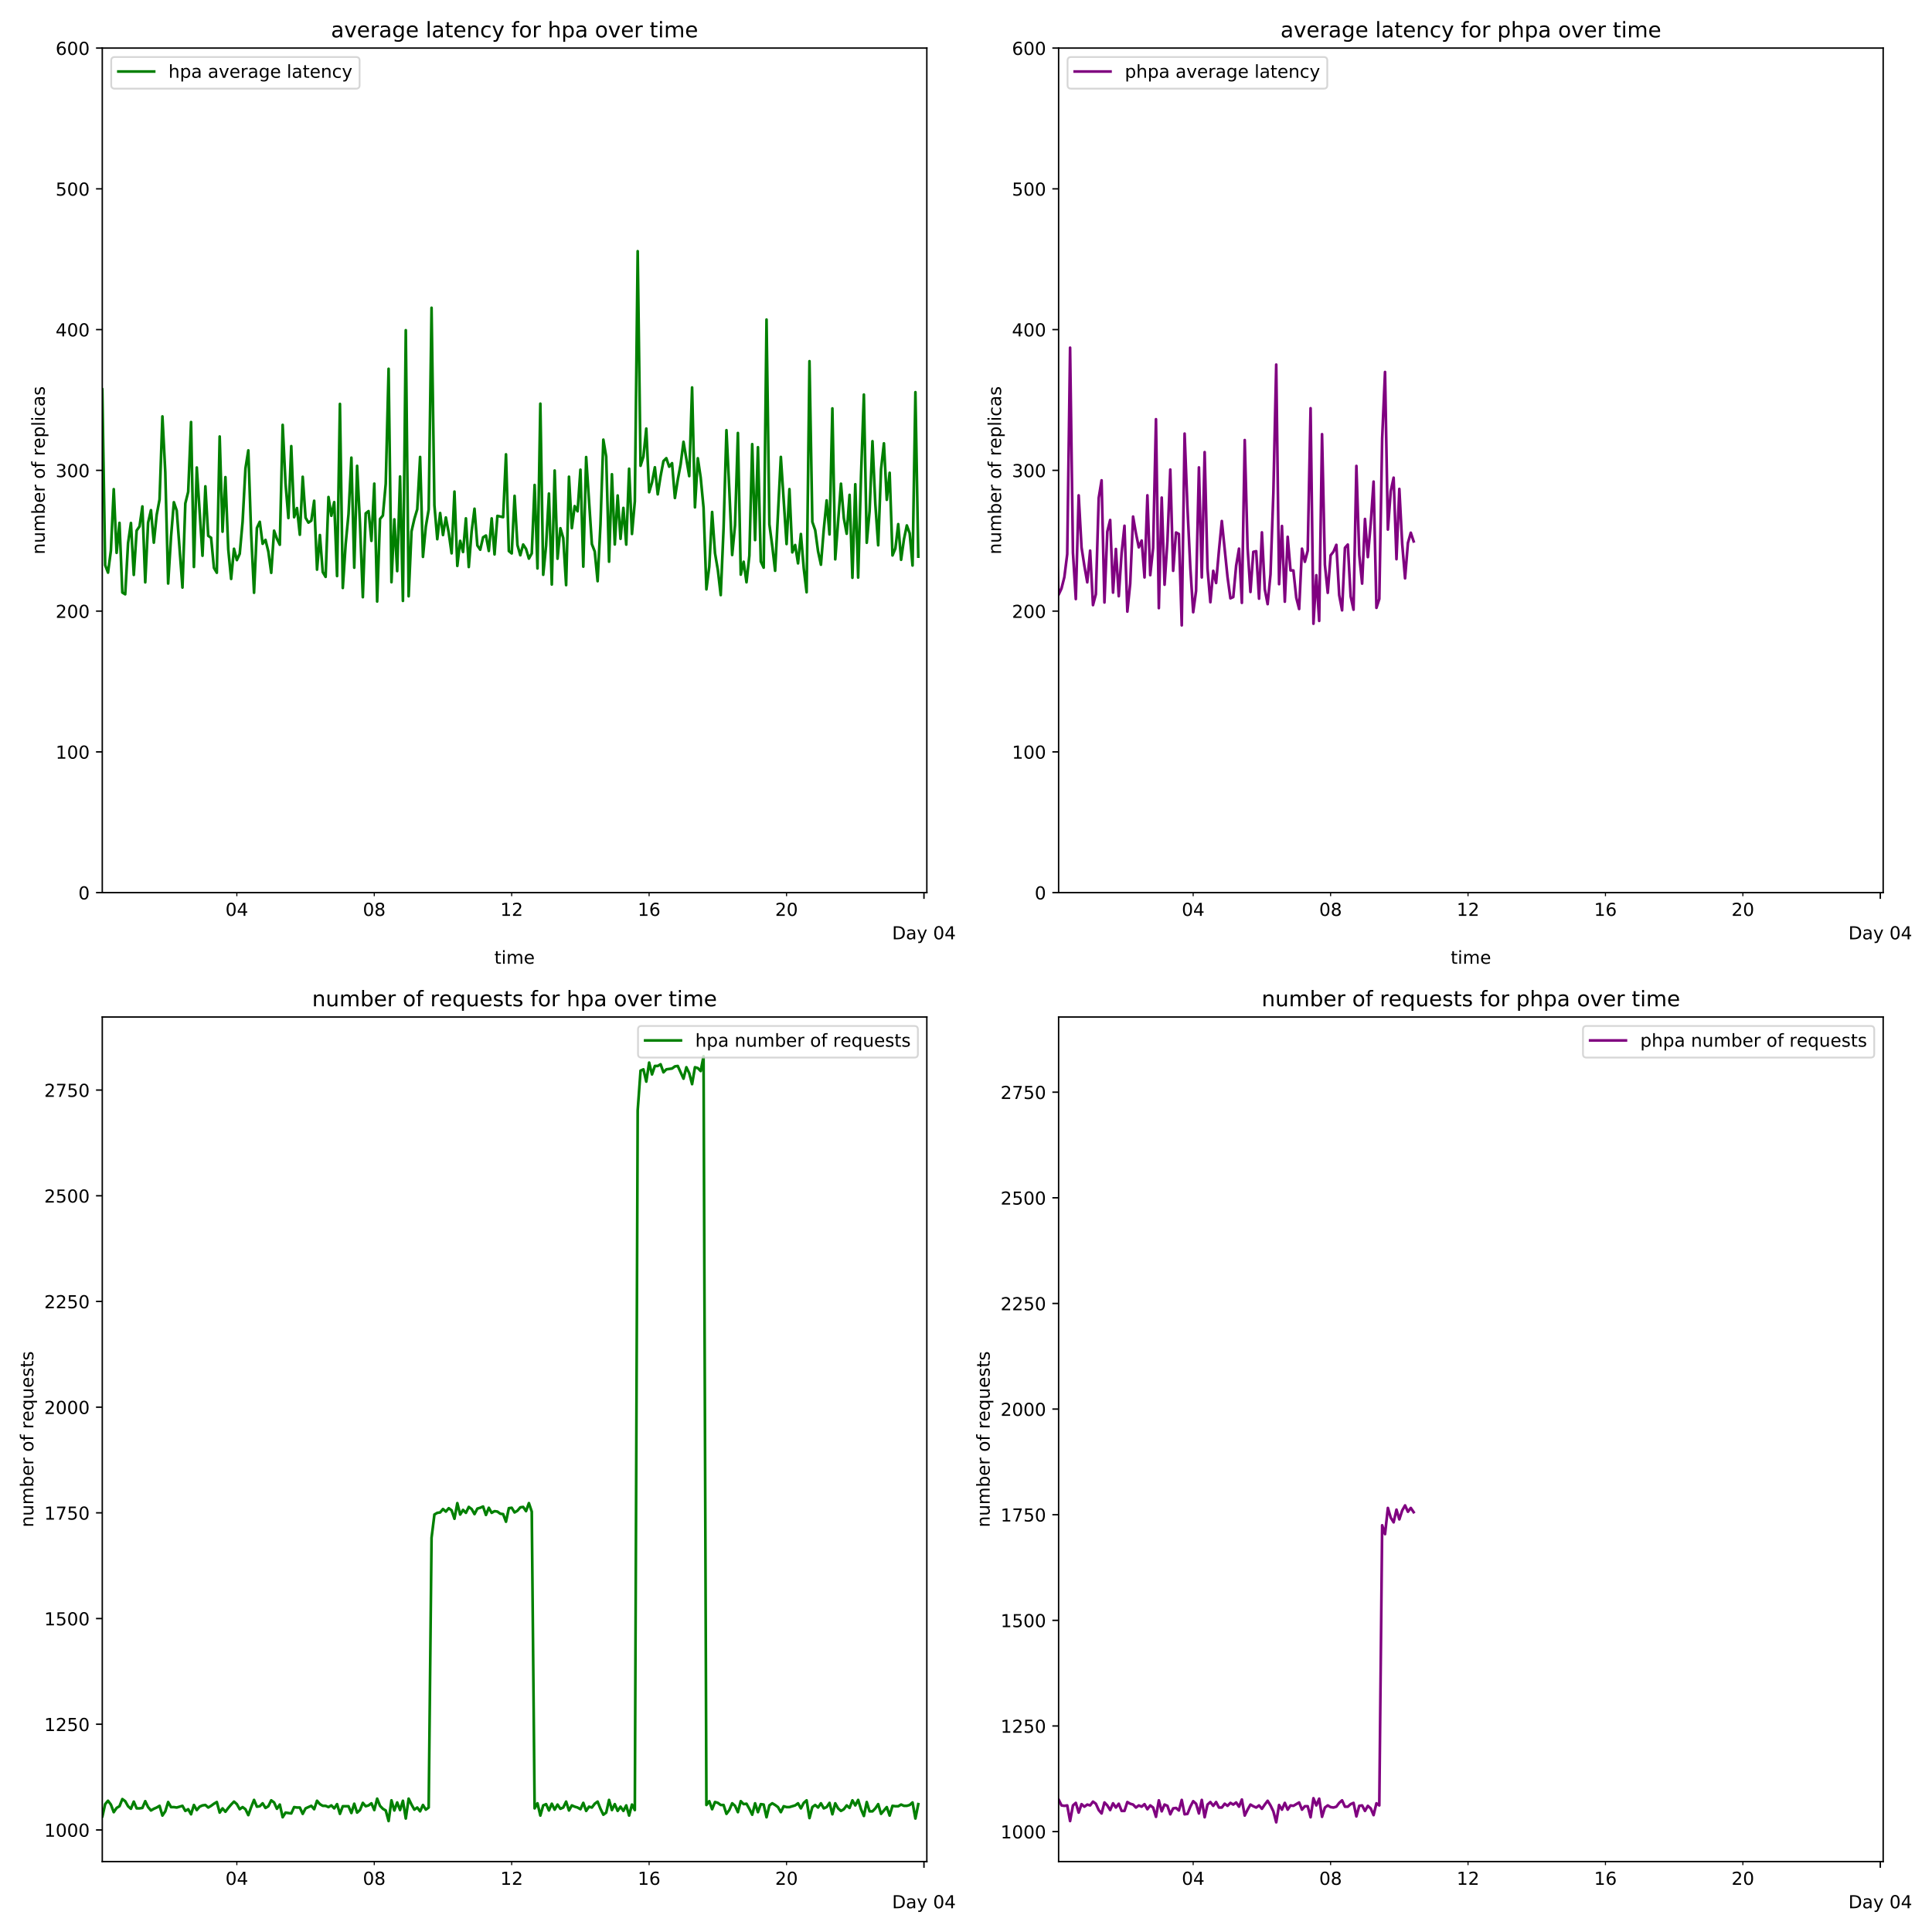 <?xml version="1.0" encoding="utf-8" standalone="no"?>
<!DOCTYPE svg PUBLIC "-//W3C//DTD SVG 1.1//EN"
  "http://www.w3.org/Graphics/SVG/1.1/DTD/svg11.dtd">
<!-- Created with matplotlib (https://matplotlib.org/) -->
<svg height="1080pt" version="1.1" viewBox="0 0 1080 1080" width="1080pt" xmlns="http://www.w3.org/2000/svg" xmlns:xlink="http://www.w3.org/1999/xlink">
 <defs>
  <style type="text/css">
*{stroke-linecap:butt;stroke-linejoin:round;}
  </style>
 </defs>
 <g id="figure_1">
  <g id="patch_1">
   <path d="M 0 1080 
L 1080 1080 
L 1080 0 
L 0 0 
z
" style="fill:#ffffff;"/>
  </g>
  <g id="axes_1">
   <g id="patch_2">
    <path d="M 57.17 498.98 
L 518.101 498.98 
L 518.101 26.88 
L 57.17 26.88 
z
" style="fill:#ffffff;"/>
   </g>
   <g id="matplotlib.axis_1">
    <g id="xtick_1">
     <g id="line2d_1">
      <defs>
       <path d="M 0 0 
L 0 3.5 
" id="medbbd20e29" style="stroke:#000000;stroke-width:0.8;"/>
      </defs>
      <g>
       <use style="stroke:#000000;stroke-width:0.8;" x="516.501" xlink:href="#medbbd20e29" y="498.98"/>
      </g>
     </g>
     <g id="text_1">
      <!-- Day 04 -->
      <defs>
       <path d="M 19.672 64.797 
L 19.672 8.109 
L 31.594 8.109 
Q 46.688 8.109 53.688 14.938 
Q 60.688 21.781 60.688 36.531 
Q 60.688 51.172 53.688 57.984 
Q 46.688 64.797 31.594 64.797 
z
M 9.812 72.906 
L 30.078 72.906 
Q 51.266 72.906 61.172 64.094 
Q 71.094 55.281 71.094 36.531 
Q 71.094 17.672 61.125 8.828 
Q 51.172 0 30.078 0 
L 9.812 0 
z
" id="DejaVuSans-68"/>
       <path d="M 34.281 27.484 
Q 23.391 27.484 19.188 25 
Q 14.984 22.516 14.984 16.5 
Q 14.984 11.719 18.141 8.906 
Q 21.297 6.109 26.703 6.109 
Q 34.188 6.109 38.703 11.406 
Q 43.219 16.703 43.219 25.484 
L 43.219 27.484 
z
M 52.203 31.203 
L 52.203 0 
L 43.219 0 
L 43.219 8.297 
Q 40.141 3.328 35.547 0.953 
Q 30.953 -1.422 24.312 -1.422 
Q 15.922 -1.422 10.953 3.297 
Q 6 8.016 6 15.922 
Q 6 25.141 12.172 29.828 
Q 18.359 34.516 30.609 34.516 
L 43.219 34.516 
L 43.219 35.406 
Q 43.219 41.609 39.141 45 
Q 35.062 48.391 27.688 48.391 
Q 23 48.391 18.547 47.266 
Q 14.109 46.141 10.016 43.891 
L 10.016 52.203 
Q 14.938 54.109 19.578 55.047 
Q 24.219 56 28.609 56 
Q 40.484 56 46.344 49.844 
Q 52.203 43.703 52.203 31.203 
z
" id="DejaVuSans-97"/>
       <path d="M 32.172 -5.078 
Q 28.375 -14.844 24.75 -17.812 
Q 21.141 -20.797 15.094 -20.797 
L 7.906 -20.797 
L 7.906 -13.281 
L 13.188 -13.281 
Q 16.891 -13.281 18.938 -11.516 
Q 21 -9.766 23.484 -3.219 
L 25.094 0.875 
L 2.984 54.688 
L 12.5 54.688 
L 29.594 11.922 
L 46.688 54.688 
L 56.203 54.688 
z
" id="DejaVuSans-121"/>
       <path id="DejaVuSans-32"/>
       <path d="M 31.781 66.406 
Q 24.172 66.406 20.328 58.906 
Q 16.5 51.422 16.5 36.375 
Q 16.5 21.391 20.328 13.891 
Q 24.172 6.391 31.781 6.391 
Q 39.453 6.391 43.281 13.891 
Q 47.125 21.391 47.125 36.375 
Q 47.125 51.422 43.281 58.906 
Q 39.453 66.406 31.781 66.406 
z
M 31.781 74.219 
Q 44.047 74.219 50.516 64.516 
Q 56.984 54.828 56.984 36.375 
Q 56.984 17.969 50.516 8.266 
Q 44.047 -1.422 31.781 -1.422 
Q 19.531 -1.422 13.062 8.266 
Q 6.594 17.969 6.594 36.375 
Q 6.594 54.828 13.062 64.516 
Q 19.531 74.219 31.781 74.219 
z
" id="DejaVuSans-48"/>
       <path d="M 37.797 64.312 
L 12.891 25.391 
L 37.797 25.391 
z
M 35.203 72.906 
L 47.609 72.906 
L 47.609 25.391 
L 58.016 25.391 
L 58.016 17.188 
L 47.609 17.188 
L 47.609 0 
L 37.797 0 
L 37.797 17.188 
L 4.891 17.188 
L 4.891 26.703 
z
" id="DejaVuSans-52"/>
      </defs>
      <g transform="translate(498.676 525.078)scale(0.1 -0.1)">
       <use xlink:href="#DejaVuSans-68"/>
       <use x="77.002" xlink:href="#DejaVuSans-97"/>
       <use x="138.281" xlink:href="#DejaVuSans-121"/>
       <use x="197.461" xlink:href="#DejaVuSans-32"/>
       <use x="229.248" xlink:href="#DejaVuSans-48"/>
       <use x="292.871" xlink:href="#DejaVuSans-52"/>
      </g>
     </g>
    </g>
    <g id="xtick_2">
     <g id="line2d_2">
      <defs>
       <path d="M 0 0 
L 0 2 
" id="m69d8c278b1" style="stroke:#000000;stroke-width:0.6;"/>
      </defs>
      <g>
       <use style="stroke:#000000;stroke-width:0.6;" x="132.391" xlink:href="#m69d8c278b1" y="498.98"/>
      </g>
     </g>
     <g id="text_2">
      <!-- 04 -->
      <g transform="translate(126.029 511.978)scale(0.1 -0.1)">
       <use xlink:href="#DejaVuSans-48"/>
       <use x="63.623" xlink:href="#DejaVuSans-52"/>
      </g>
     </g>
    </g>
    <g id="xtick_3">
     <g id="line2d_3">
      <g>
       <use style="stroke:#000000;stroke-width:0.6;" x="209.213" xlink:href="#m69d8c278b1" y="498.98"/>
      </g>
     </g>
     <g id="text_3">
      <!-- 08 -->
      <defs>
       <path d="M 31.781 34.625 
Q 24.75 34.625 20.719 30.859 
Q 16.703 27.094 16.703 20.516 
Q 16.703 13.922 20.719 10.156 
Q 24.75 6.391 31.781 6.391 
Q 38.812 6.391 42.859 10.172 
Q 46.922 13.969 46.922 20.516 
Q 46.922 27.094 42.891 30.859 
Q 38.875 34.625 31.781 34.625 
z
M 21.922 38.812 
Q 15.578 40.375 12.031 44.719 
Q 8.5 49.078 8.5 55.328 
Q 8.5 64.062 14.719 69.141 
Q 20.953 74.219 31.781 74.219 
Q 42.672 74.219 48.875 69.141 
Q 55.078 64.062 55.078 55.328 
Q 55.078 49.078 51.531 44.719 
Q 48 40.375 41.703 38.812 
Q 48.828 37.156 52.797 32.312 
Q 56.781 27.484 56.781 20.516 
Q 56.781 9.906 50.312 4.234 
Q 43.844 -1.422 31.781 -1.422 
Q 19.734 -1.422 13.25 4.234 
Q 6.781 9.906 6.781 20.516 
Q 6.781 27.484 10.781 32.312 
Q 14.797 37.156 21.922 38.812 
z
M 18.312 54.391 
Q 18.312 48.734 21.844 45.562 
Q 25.391 42.391 31.781 42.391 
Q 38.141 42.391 41.719 45.562 
Q 45.312 48.734 45.312 54.391 
Q 45.312 60.062 41.719 63.234 
Q 38.141 66.406 31.781 66.406 
Q 25.391 66.406 21.844 63.234 
Q 18.312 60.062 18.312 54.391 
z
" id="DejaVuSans-56"/>
      </defs>
      <g transform="translate(202.851 511.978)scale(0.1 -0.1)">
       <use xlink:href="#DejaVuSans-48"/>
       <use x="63.623" xlink:href="#DejaVuSans-56"/>
      </g>
     </g>
    </g>
    <g id="xtick_4">
     <g id="line2d_4">
      <g>
       <use style="stroke:#000000;stroke-width:0.6;" x="286.035" xlink:href="#m69d8c278b1" y="498.98"/>
      </g>
     </g>
     <g id="text_4">
      <!-- 12 -->
      <defs>
       <path d="M 12.406 8.297 
L 28.516 8.297 
L 28.516 63.922 
L 10.984 60.406 
L 10.984 69.391 
L 28.422 72.906 
L 38.281 72.906 
L 38.281 8.297 
L 54.391 8.297 
L 54.391 0 
L 12.406 0 
z
" id="DejaVuSans-49"/>
       <path d="M 19.188 8.297 
L 53.609 8.297 
L 53.609 0 
L 7.328 0 
L 7.328 8.297 
Q 12.938 14.109 22.625 23.891 
Q 32.328 33.688 34.812 36.531 
Q 39.547 41.844 41.422 45.531 
Q 43.312 49.219 43.312 52.781 
Q 43.312 58.594 39.234 62.25 
Q 35.156 65.922 28.609 65.922 
Q 23.969 65.922 18.812 64.312 
Q 13.672 62.703 7.812 59.422 
L 7.812 69.391 
Q 13.766 71.781 18.938 73 
Q 24.125 74.219 28.422 74.219 
Q 39.75 74.219 46.484 68.547 
Q 53.219 62.891 53.219 53.422 
Q 53.219 48.922 51.531 44.891 
Q 49.859 40.875 45.406 35.406 
Q 44.188 33.984 37.641 27.219 
Q 31.109 20.453 19.188 8.297 
z
" id="DejaVuSans-50"/>
      </defs>
      <g transform="translate(279.673 511.978)scale(0.1 -0.1)">
       <use xlink:href="#DejaVuSans-49"/>
       <use x="63.623" xlink:href="#DejaVuSans-50"/>
      </g>
     </g>
    </g>
    <g id="xtick_5">
     <g id="line2d_5">
      <g>
       <use style="stroke:#000000;stroke-width:0.6;" x="362.857" xlink:href="#m69d8c278b1" y="498.98"/>
      </g>
     </g>
     <g id="text_5">
      <!-- 16 -->
      <defs>
       <path d="M 33.016 40.375 
Q 26.375 40.375 22.484 35.828 
Q 18.609 31.297 18.609 23.391 
Q 18.609 15.531 22.484 10.953 
Q 26.375 6.391 33.016 6.391 
Q 39.656 6.391 43.531 10.953 
Q 47.406 15.531 47.406 23.391 
Q 47.406 31.297 43.531 35.828 
Q 39.656 40.375 33.016 40.375 
z
M 52.594 71.297 
L 52.594 62.312 
Q 48.875 64.062 45.094 64.984 
Q 41.312 65.922 37.594 65.922 
Q 27.828 65.922 22.672 59.328 
Q 17.531 52.734 16.797 39.406 
Q 19.672 43.656 24.016 45.922 
Q 28.375 48.188 33.594 48.188 
Q 44.578 48.188 50.953 41.516 
Q 57.328 34.859 57.328 23.391 
Q 57.328 12.156 50.688 5.359 
Q 44.047 -1.422 33.016 -1.422 
Q 20.359 -1.422 13.672 8.266 
Q 6.984 17.969 6.984 36.375 
Q 6.984 53.656 15.188 63.938 
Q 23.391 74.219 37.203 74.219 
Q 40.922 74.219 44.703 73.484 
Q 48.484 72.75 52.594 71.297 
z
" id="DejaVuSans-54"/>
      </defs>
      <g transform="translate(356.494 511.978)scale(0.1 -0.1)">
       <use xlink:href="#DejaVuSans-49"/>
       <use x="63.623" xlink:href="#DejaVuSans-54"/>
      </g>
     </g>
    </g>
    <g id="xtick_6">
     <g id="line2d_6">
      <g>
       <use style="stroke:#000000;stroke-width:0.6;" x="439.679" xlink:href="#m69d8c278b1" y="498.98"/>
      </g>
     </g>
     <g id="text_6">
      <!-- 20 -->
      <g transform="translate(433.316 511.978)scale(0.1 -0.1)">
       <use xlink:href="#DejaVuSans-50"/>
       <use x="63.623" xlink:href="#DejaVuSans-48"/>
      </g>
     </g>
    </g>
    <g id="text_7">
     <!-- time -->
     <defs>
      <path d="M 18.312 70.219 
L 18.312 54.688 
L 36.812 54.688 
L 36.812 47.703 
L 18.312 47.703 
L 18.312 18.016 
Q 18.312 11.328 20.141 9.422 
Q 21.969 7.516 27.594 7.516 
L 36.812 7.516 
L 36.812 0 
L 27.594 0 
Q 17.188 0 13.234 3.875 
Q 9.281 7.766 9.281 18.016 
L 9.281 47.703 
L 2.688 47.703 
L 2.688 54.688 
L 9.281 54.688 
L 9.281 70.219 
z
" id="DejaVuSans-116"/>
      <path d="M 9.422 54.688 
L 18.406 54.688 
L 18.406 0 
L 9.422 0 
z
M 9.422 75.984 
L 18.406 75.984 
L 18.406 64.594 
L 9.422 64.594 
z
" id="DejaVuSans-105"/>
      <path d="M 52 44.188 
Q 55.375 50.25 60.062 53.125 
Q 64.75 56 71.094 56 
Q 79.641 56 84.281 50.016 
Q 88.922 44.047 88.922 33.016 
L 88.922 0 
L 79.891 0 
L 79.891 32.719 
Q 79.891 40.578 77.094 44.375 
Q 74.312 48.188 68.609 48.188 
Q 61.625 48.188 57.562 43.547 
Q 53.516 38.922 53.516 30.906 
L 53.516 0 
L 44.484 0 
L 44.484 32.719 
Q 44.484 40.625 41.703 44.406 
Q 38.922 48.188 33.109 48.188 
Q 26.219 48.188 22.156 43.531 
Q 18.109 38.875 18.109 30.906 
L 18.109 0 
L 9.078 0 
L 9.078 54.688 
L 18.109 54.688 
L 18.109 46.188 
Q 21.188 51.219 25.484 53.609 
Q 29.781 56 35.688 56 
Q 41.656 56 45.828 52.969 
Q 50 49.953 52 44.188 
z
" id="DejaVuSans-109"/>
      <path d="M 56.203 29.594 
L 56.203 25.203 
L 14.891 25.203 
Q 15.484 15.922 20.484 11.062 
Q 25.484 6.203 34.422 6.203 
Q 39.594 6.203 44.453 7.469 
Q 49.312 8.734 54.109 11.281 
L 54.109 2.781 
Q 49.266 0.734 44.188 -0.344 
Q 39.109 -1.422 33.891 -1.422 
Q 20.797 -1.422 13.156 6.188 
Q 5.516 13.812 5.516 26.812 
Q 5.516 40.234 12.766 48.109 
Q 20.016 56 32.328 56 
Q 43.359 56 49.781 48.891 
Q 56.203 41.797 56.203 29.594 
z
M 47.219 32.234 
Q 47.125 39.594 43.094 43.984 
Q 39.062 48.391 32.422 48.391 
Q 24.906 48.391 20.391 44.141 
Q 15.875 39.891 15.188 32.172 
z
" id="DejaVuSans-101"/>
     </defs>
     <g transform="translate(276.339 538.757)scale(0.1 -0.1)">
      <use xlink:href="#DejaVuSans-116"/>
      <use x="39.209" xlink:href="#DejaVuSans-105"/>
      <use x="66.992" xlink:href="#DejaVuSans-109"/>
      <use x="164.404" xlink:href="#DejaVuSans-101"/>
     </g>
    </g>
   </g>
   <g id="matplotlib.axis_2">
    <g id="ytick_1">
     <g id="line2d_7">
      <defs>
       <path d="M 0 0 
L -3.5 0 
" id="m7f7d1c3bcf" style="stroke:#000000;stroke-width:0.8;"/>
      </defs>
      <g>
       <use style="stroke:#000000;stroke-width:0.8;" x="57.17" xlink:href="#m7f7d1c3bcf" y="498.98"/>
      </g>
     </g>
     <g id="text_8">
      <!-- 0 -->
      <g transform="translate(43.807 502.779)scale(0.1 -0.1)">
       <use xlink:href="#DejaVuSans-48"/>
      </g>
     </g>
    </g>
    <g id="ytick_2">
     <g id="line2d_8">
      <g>
       <use style="stroke:#000000;stroke-width:0.8;" x="57.17" xlink:href="#m7f7d1c3bcf" y="420.297"/>
      </g>
     </g>
     <g id="text_9">
      <!-- 100 -->
      <g transform="translate(31.082 424.096)scale(0.1 -0.1)">
       <use xlink:href="#DejaVuSans-49"/>
       <use x="63.623" xlink:href="#DejaVuSans-48"/>
       <use x="127.246" xlink:href="#DejaVuSans-48"/>
      </g>
     </g>
    </g>
    <g id="ytick_3">
     <g id="line2d_9">
      <g>
       <use style="stroke:#000000;stroke-width:0.8;" x="57.17" xlink:href="#m7f7d1c3bcf" y="341.613"/>
      </g>
     </g>
     <g id="text_10">
      <!-- 200 -->
      <g transform="translate(31.082 345.413)scale(0.1 -0.1)">
       <use xlink:href="#DejaVuSans-50"/>
       <use x="63.623" xlink:href="#DejaVuSans-48"/>
       <use x="127.246" xlink:href="#DejaVuSans-48"/>
      </g>
     </g>
    </g>
    <g id="ytick_4">
     <g id="line2d_10">
      <g>
       <use style="stroke:#000000;stroke-width:0.8;" x="57.17" xlink:href="#m7f7d1c3bcf" y="262.93"/>
      </g>
     </g>
     <g id="text_11">
      <!-- 300 -->
      <defs>
       <path d="M 40.578 39.312 
Q 47.656 37.797 51.625 33 
Q 55.609 28.219 55.609 21.188 
Q 55.609 10.406 48.188 4.484 
Q 40.766 -1.422 27.094 -1.422 
Q 22.516 -1.422 17.656 -0.516 
Q 12.797 0.391 7.625 2.203 
L 7.625 11.719 
Q 11.719 9.328 16.594 8.109 
Q 21.484 6.891 26.812 6.891 
Q 36.078 6.891 40.938 10.547 
Q 45.797 14.203 45.797 21.188 
Q 45.797 27.641 41.281 31.266 
Q 36.766 34.906 28.719 34.906 
L 20.219 34.906 
L 20.219 43.016 
L 29.109 43.016 
Q 36.375 43.016 40.234 45.922 
Q 44.094 48.828 44.094 54.297 
Q 44.094 59.906 40.109 62.906 
Q 36.141 65.922 28.719 65.922 
Q 24.656 65.922 20.016 65.031 
Q 15.375 64.156 9.812 62.312 
L 9.812 71.094 
Q 15.438 72.656 20.344 73.438 
Q 25.25 74.219 29.594 74.219 
Q 40.828 74.219 47.359 69.109 
Q 53.906 64.016 53.906 55.328 
Q 53.906 49.266 50.438 45.094 
Q 46.969 40.922 40.578 39.312 
z
" id="DejaVuSans-51"/>
      </defs>
      <g transform="translate(31.082 266.729)scale(0.1 -0.1)">
       <use xlink:href="#DejaVuSans-51"/>
       <use x="63.623" xlink:href="#DejaVuSans-48"/>
       <use x="127.246" xlink:href="#DejaVuSans-48"/>
      </g>
     </g>
    </g>
    <g id="ytick_5">
     <g id="line2d_11">
      <g>
       <use style="stroke:#000000;stroke-width:0.8;" x="57.17" xlink:href="#m7f7d1c3bcf" y="184.247"/>
      </g>
     </g>
     <g id="text_12">
      <!-- 400 -->
      <g transform="translate(31.082 188.046)scale(0.1 -0.1)">
       <use xlink:href="#DejaVuSans-52"/>
       <use x="63.623" xlink:href="#DejaVuSans-48"/>
       <use x="127.246" xlink:href="#DejaVuSans-48"/>
      </g>
     </g>
    </g>
    <g id="ytick_6">
     <g id="line2d_12">
      <g>
       <use style="stroke:#000000;stroke-width:0.8;" x="57.17" xlink:href="#m7f7d1c3bcf" y="105.563"/>
      </g>
     </g>
     <g id="text_13">
      <!-- 500 -->
      <defs>
       <path d="M 10.797 72.906 
L 49.516 72.906 
L 49.516 64.594 
L 19.828 64.594 
L 19.828 46.734 
Q 21.969 47.469 24.109 47.828 
Q 26.266 48.188 28.422 48.188 
Q 40.625 48.188 47.75 41.5 
Q 54.891 34.812 54.891 23.391 
Q 54.891 11.625 47.562 5.094 
Q 40.234 -1.422 26.906 -1.422 
Q 22.312 -1.422 17.547 -0.641 
Q 12.797 0.141 7.719 1.703 
L 7.719 11.625 
Q 12.109 9.234 16.797 8.062 
Q 21.484 6.891 26.703 6.891 
Q 35.156 6.891 40.078 11.328 
Q 45.016 15.766 45.016 23.391 
Q 45.016 31 40.078 35.438 
Q 35.156 39.891 26.703 39.891 
Q 22.75 39.891 18.812 39.016 
Q 14.891 38.141 10.797 36.281 
z
" id="DejaVuSans-53"/>
      </defs>
      <g transform="translate(31.082 109.363)scale(0.1 -0.1)">
       <use xlink:href="#DejaVuSans-53"/>
       <use x="63.623" xlink:href="#DejaVuSans-48"/>
       <use x="127.246" xlink:href="#DejaVuSans-48"/>
      </g>
     </g>
    </g>
    <g id="ytick_7">
     <g id="line2d_13">
      <g>
       <use style="stroke:#000000;stroke-width:0.8;" x="57.17" xlink:href="#m7f7d1c3bcf" y="26.88"/>
      </g>
     </g>
     <g id="text_14">
      <!-- 600 -->
      <g transform="translate(31.082 30.679)scale(0.1 -0.1)">
       <use xlink:href="#DejaVuSans-54"/>
       <use x="63.623" xlink:href="#DejaVuSans-48"/>
       <use x="127.246" xlink:href="#DejaVuSans-48"/>
      </g>
     </g>
    </g>
    <g id="text_15">
     <!-- number of replicas -->
     <defs>
      <path d="M 54.891 33.016 
L 54.891 0 
L 45.906 0 
L 45.906 32.719 
Q 45.906 40.484 42.875 44.328 
Q 39.844 48.188 33.797 48.188 
Q 26.516 48.188 22.312 43.547 
Q 18.109 38.922 18.109 30.906 
L 18.109 0 
L 9.078 0 
L 9.078 54.688 
L 18.109 54.688 
L 18.109 46.188 
Q 21.344 51.125 25.703 53.562 
Q 30.078 56 35.797 56 
Q 45.219 56 50.047 50.172 
Q 54.891 44.344 54.891 33.016 
z
" id="DejaVuSans-110"/>
      <path d="M 8.5 21.578 
L 8.5 54.688 
L 17.484 54.688 
L 17.484 21.922 
Q 17.484 14.156 20.5 10.266 
Q 23.531 6.391 29.594 6.391 
Q 36.859 6.391 41.078 11.031 
Q 45.312 15.672 45.312 23.688 
L 45.312 54.688 
L 54.297 54.688 
L 54.297 0 
L 45.312 0 
L 45.312 8.406 
Q 42.047 3.422 37.719 1 
Q 33.406 -1.422 27.688 -1.422 
Q 18.266 -1.422 13.375 4.438 
Q 8.5 10.297 8.5 21.578 
z
M 31.109 56 
z
" id="DejaVuSans-117"/>
      <path d="M 48.688 27.297 
Q 48.688 37.203 44.609 42.844 
Q 40.531 48.484 33.406 48.484 
Q 26.266 48.484 22.188 42.844 
Q 18.109 37.203 18.109 27.297 
Q 18.109 17.391 22.188 11.75 
Q 26.266 6.109 33.406 6.109 
Q 40.531 6.109 44.609 11.75 
Q 48.688 17.391 48.688 27.297 
z
M 18.109 46.391 
Q 20.953 51.266 25.266 53.625 
Q 29.594 56 35.594 56 
Q 45.562 56 51.781 48.094 
Q 58.016 40.188 58.016 27.297 
Q 58.016 14.406 51.781 6.484 
Q 45.562 -1.422 35.594 -1.422 
Q 29.594 -1.422 25.266 0.953 
Q 20.953 3.328 18.109 8.203 
L 18.109 0 
L 9.078 0 
L 9.078 75.984 
L 18.109 75.984 
z
" id="DejaVuSans-98"/>
      <path d="M 41.109 46.297 
Q 39.594 47.172 37.812 47.578 
Q 36.031 48 33.891 48 
Q 26.266 48 22.188 43.047 
Q 18.109 38.094 18.109 28.812 
L 18.109 0 
L 9.078 0 
L 9.078 54.688 
L 18.109 54.688 
L 18.109 46.188 
Q 20.953 51.172 25.484 53.578 
Q 30.031 56 36.531 56 
Q 37.453 56 38.578 55.875 
Q 39.703 55.766 41.062 55.516 
z
" id="DejaVuSans-114"/>
      <path d="M 30.609 48.391 
Q 23.391 48.391 19.188 42.75 
Q 14.984 37.109 14.984 27.297 
Q 14.984 17.484 19.156 11.844 
Q 23.344 6.203 30.609 6.203 
Q 37.797 6.203 41.984 11.859 
Q 46.188 17.531 46.188 27.297 
Q 46.188 37.016 41.984 42.703 
Q 37.797 48.391 30.609 48.391 
z
M 30.609 56 
Q 42.328 56 49.016 48.375 
Q 55.719 40.766 55.719 27.297 
Q 55.719 13.875 49.016 6.219 
Q 42.328 -1.422 30.609 -1.422 
Q 18.844 -1.422 12.172 6.219 
Q 5.516 13.875 5.516 27.297 
Q 5.516 40.766 12.172 48.375 
Q 18.844 56 30.609 56 
z
" id="DejaVuSans-111"/>
      <path d="M 37.109 75.984 
L 37.109 68.5 
L 28.516 68.5 
Q 23.688 68.5 21.797 66.547 
Q 19.922 64.594 19.922 59.516 
L 19.922 54.688 
L 34.719 54.688 
L 34.719 47.703 
L 19.922 47.703 
L 19.922 0 
L 10.891 0 
L 10.891 47.703 
L 2.297 47.703 
L 2.297 54.688 
L 10.891 54.688 
L 10.891 58.5 
Q 10.891 67.625 15.141 71.797 
Q 19.391 75.984 28.609 75.984 
z
" id="DejaVuSans-102"/>
      <path d="M 18.109 8.203 
L 18.109 -20.797 
L 9.078 -20.797 
L 9.078 54.688 
L 18.109 54.688 
L 18.109 46.391 
Q 20.953 51.266 25.266 53.625 
Q 29.594 56 35.594 56 
Q 45.562 56 51.781 48.094 
Q 58.016 40.188 58.016 27.297 
Q 58.016 14.406 51.781 6.484 
Q 45.562 -1.422 35.594 -1.422 
Q 29.594 -1.422 25.266 0.953 
Q 20.953 3.328 18.109 8.203 
z
M 48.688 27.297 
Q 48.688 37.203 44.609 42.844 
Q 40.531 48.484 33.406 48.484 
Q 26.266 48.484 22.188 42.844 
Q 18.109 37.203 18.109 27.297 
Q 18.109 17.391 22.188 11.75 
Q 26.266 6.109 33.406 6.109 
Q 40.531 6.109 44.609 11.75 
Q 48.688 17.391 48.688 27.297 
z
" id="DejaVuSans-112"/>
      <path d="M 9.422 75.984 
L 18.406 75.984 
L 18.406 0 
L 9.422 0 
z
" id="DejaVuSans-108"/>
      <path d="M 48.781 52.594 
L 48.781 44.188 
Q 44.969 46.297 41.141 47.344 
Q 37.312 48.391 33.406 48.391 
Q 24.656 48.391 19.812 42.844 
Q 14.984 37.312 14.984 27.297 
Q 14.984 17.281 19.812 11.734 
Q 24.656 6.203 33.406 6.203 
Q 37.312 6.203 41.141 7.25 
Q 44.969 8.297 48.781 10.406 
L 48.781 2.094 
Q 45.016 0.344 40.984 -0.531 
Q 36.969 -1.422 32.422 -1.422 
Q 20.062 -1.422 12.781 6.344 
Q 5.516 14.109 5.516 27.297 
Q 5.516 40.672 12.859 48.328 
Q 20.219 56 33.016 56 
Q 37.156 56 41.109 55.141 
Q 45.062 54.297 48.781 52.594 
z
" id="DejaVuSans-99"/>
      <path d="M 44.281 53.078 
L 44.281 44.578 
Q 40.484 46.531 36.375 47.5 
Q 32.281 48.484 27.875 48.484 
Q 21.188 48.484 17.844 46.438 
Q 14.5 44.391 14.5 40.281 
Q 14.5 37.156 16.891 35.375 
Q 19.281 33.594 26.516 31.984 
L 29.594 31.297 
Q 39.156 29.25 43.188 25.516 
Q 47.219 21.781 47.219 15.094 
Q 47.219 7.469 41.188 3.016 
Q 35.156 -1.422 24.609 -1.422 
Q 20.219 -1.422 15.453 -0.562 
Q 10.688 0.297 5.422 2 
L 5.422 11.281 
Q 10.406 8.688 15.234 7.391 
Q 20.062 6.109 24.812 6.109 
Q 31.156 6.109 34.562 8.281 
Q 37.984 10.453 37.984 14.406 
Q 37.984 18.062 35.516 20.016 
Q 33.062 21.969 24.703 23.781 
L 21.578 24.516 
Q 13.234 26.266 9.516 29.906 
Q 5.812 33.547 5.812 39.891 
Q 5.812 47.609 11.281 51.797 
Q 16.75 56 26.812 56 
Q 31.781 56 36.172 55.266 
Q 40.578 54.547 44.281 53.078 
z
" id="DejaVuSans-115"/>
     </defs>
     <g transform="translate(25.003 309.942)rotate(-90)scale(0.1 -0.1)">
      <use xlink:href="#DejaVuSans-110"/>
      <use x="63.379" xlink:href="#DejaVuSans-117"/>
      <use x="126.758" xlink:href="#DejaVuSans-109"/>
      <use x="224.17" xlink:href="#DejaVuSans-98"/>
      <use x="287.646" xlink:href="#DejaVuSans-101"/>
      <use x="349.17" xlink:href="#DejaVuSans-114"/>
      <use x="390.283" xlink:href="#DejaVuSans-32"/>
      <use x="422.07" xlink:href="#DejaVuSans-111"/>
      <use x="483.252" xlink:href="#DejaVuSans-102"/>
      <use x="518.457" xlink:href="#DejaVuSans-32"/>
      <use x="550.244" xlink:href="#DejaVuSans-114"/>
      <use x="591.326" xlink:href="#DejaVuSans-101"/>
      <use x="652.85" xlink:href="#DejaVuSans-112"/>
      <use x="716.326" xlink:href="#DejaVuSans-108"/>
      <use x="744.109" xlink:href="#DejaVuSans-105"/>
      <use x="771.893" xlink:href="#DejaVuSans-99"/>
      <use x="826.873" xlink:href="#DejaVuSans-97"/>
      <use x="888.152" xlink:href="#DejaVuSans-115"/>
     </g>
    </g>
   </g>
   <g id="line2d_14">
    <path clip-path="url(#pa9c94071b0)" d="M -1 308.918 
L -0.434 300.932 
L 1.167 257.967 
L 2.767 317.289 
L 4.368 319.481 
L 5.968 208.24 
L 7.569 313.311 
L 9.169 305.341 
L 10.77 322.041 
L 12.37 302.798 
L 13.971 287.307 
L 15.571 286.853 
L 17.172 283.129 
L 18.772 301.201 
L 20.373 314.784 
L 21.973 307.635 
L 23.574 317.037 
L 25.174 317.141 
L 26.774 293.485 
L 28.375 190.274 
L 29.975 311.285 
L 31.576 320.241 
L 33.176 311.563 
L 34.777 270.036 
L 37.978 328.746 
L 39.578 265.215 
L 41.179 293.924 
L 42.779 291.068 
L 44.38 300.12 
L 45.98 305.217 
L 47.581 324.454 
L 49.181 313.027 
L 50.781 304.897 
L 52.382 299.29 
L 53.982 297.443 
L 55.583 287.839 
L 57.183 217.445 
L 58.784 315.921 
L 60.384 320.102 
L 61.985 307.821 
L 63.585 273.456 
L 65.186 309.05 
L 66.786 292.286 
L 68.387 331.217 
L 69.987 332.217 
L 71.588 303.626 
L 73.188 292.361 
L 74.789 321.376 
L 76.389 296.579 
L 77.989 294.279 
L 79.59 283.1 
L 81.19 325.527 
L 82.791 292.155 
L 84.391 285.185 
L 85.992 303.348 
L 87.592 287.775 
L 89.193 279.223 
L 90.793 232.774 
L 92.394 263.975 
L 93.994 326.188 
L 95.595 300.174 
L 97.195 280.748 
L 98.796 285.421 
L 101.997 328.447 
L 103.597 281.401 
L 105.198 274.941 
L 106.798 235.918 
L 108.398 316.936 
L 109.999 261.337 
L 113.2 310.656 
L 114.8 271.858 
L 116.401 299.528 
L 118.001 300.617 
L 119.602 317.458 
L 121.202 320.176 
L 122.803 244.005 
L 124.403 297.213 
L 126.004 266.723 
L 127.604 307.132 
L 129.205 323.629 
L 130.805 306.765 
L 132.406 313.114 
L 134.006 309.576 
L 135.607 291.749 
L 137.207 261.856 
L 138.807 251.76 
L 140.408 298.704 
L 142.008 331.352 
L 143.609 295.132 
L 145.209 291.694 
L 146.81 303.984 
L 148.41 301.798 
L 150.011 308.363 
L 151.611 320.216 
L 153.212 296.648 
L 154.812 301.175 
L 156.413 304.518 
L 158.013 237.504 
L 159.614 270.29 
L 161.214 289.601 
L 162.815 249.388 
L 164.415 289.14 
L 166.016 284.01 
L 167.616 298.917 
L 169.217 266.524 
L 170.817 289.401 
L 172.418 292.147 
L 174.018 291.062 
L 175.619 279.921 
L 177.219 318.428 
L 178.82 299.097 
L 180.42 319.792 
L 182.02 322.479 
L 183.621 277.838 
L 185.221 288.322 
L 186.822 280.689 
L 188.422 322.019 
L 190.023 225.795 
L 191.623 328.683 
L 193.224 304.211 
L 194.824 287.39 
L 196.425 255.831 
L 198.025 317.347 
L 199.626 260.404 
L 201.226 292.497 
L 202.827 333.828 
L 204.427 286.968 
L 206.028 285.703 
L 207.628 302.346 
L 209.229 270.357 
L 210.829 336.243 
L 212.429 290.113 
L 214.03 288.185 
L 215.63 270.382 
L 217.232 206.157 
L 218.832 325.448 
L 220.433 290.314 
L 222.033 319.258 
L 223.634 266.368 
L 225.234 335.906 
L 226.835 184.593 
L 228.435 333.322 
L 230.035 297.059 
L 231.636 290.056 
L 233.236 284.699 
L 234.837 255.438 
L 236.437 311.291 
L 238.038 294.386 
L 239.638 284.822 
L 241.239 172.052 
L 242.839 282.477 
L 244.44 301.416 
L 246.04 286.777 
L 247.641 299.092 
L 249.241 289.269 
L 250.842 297.803 
L 252.442 309.316 
L 254.043 274.805 
L 255.643 316.353 
L 257.243 302.323 
L 258.844 308.586 
L 260.444 289.765 
L 262.045 316.978 
L 263.645 297.046 
L 265.246 284.379 
L 266.846 304.938 
L 268.447 307.285 
L 270.047 300.347 
L 271.648 299.369 
L 273.248 307.998 
L 274.849 289.788 
L 276.449 309.912 
L 278.05 288.389 
L 281.251 289.088 
L 282.851 253.983 
L 284.452 308.039 
L 286.052 309.365 
L 287.653 277.183 
L 289.253 304.712 
L 290.854 310.392 
L 292.454 304.382 
L 294.055 306.824 
L 295.655 312.257 
L 297.255 309.357 
L 298.856 271.106 
L 300.456 317.755 
L 302.057 225.651 
L 303.657 321.3 
L 305.258 305.115 
L 306.858 275.906 
L 308.459 326.749 
L 310.059 263.019 
L 311.66 312.326 
L 313.26 295.281 
L 314.861 300.747 
L 316.461 327.085 
L 318.062 266.485 
L 319.662 295.236 
L 321.263 282.918 
L 322.863 285.823 
L 324.464 262.558 
L 326.064 316.761 
L 327.664 255.504 
L 330.865 304.139 
L 332.466 308.305 
L 334.066 324.886 
L 335.667 293.066 
L 337.267 245.765 
L 338.868 255.283 
L 340.468 313.983 
L 342.069 265.114 
L 343.669 304.351 
L 345.27 276.973 
L 346.87 301.203 
L 348.471 283.924 
L 350.071 304.427 
L 351.671 262.014 
L 353.272 298.495 
L 354.872 280.235 
L 356.473 140.422 
L 358.073 260.372 
L 359.674 255.253 
L 361.274 239.566 
L 362.875 275.166 
L 364.475 269.722 
L 366.076 261.215 
L 367.676 276.339 
L 369.277 266.147 
L 370.877 257.735 
L 372.478 256.132 
L 374.078 260.899 
L 375.679 258.921 
L 377.279 278.384 
L 378.88 268.143 
L 380.48 259.581 
L 382.081 246.976 
L 385.282 266.163 
L 386.882 216.589 
L 388.483 283.617 
L 390.083 256.18 
L 391.684 266.932 
L 393.284 283.767 
L 394.885 329.457 
L 396.485 316.738 
L 398.085 286.2 
L 399.686 309.193 
L 401.286 318.654 
L 402.887 332.664 
L 404.487 295.204 
L 406.088 240.485 
L 407.688 273.943 
L 409.289 310.246 
L 410.889 293.594 
L 412.49 242.037 
L 414.09 321.223 
L 415.691 314.026 
L 417.291 325.487 
L 418.892 310.638 
L 420.492 248.279 
L 422.093 301.908 
L 423.693 249.995 
L 425.293 313.867 
L 426.894 317.319 
L 428.494 178.64 
L 430.095 293.137 
L 431.695 305.242 
L 433.296 319.068 
L 436.497 255.417 
L 439.698 304.124 
L 441.298 273.413 
L 442.899 308.779 
L 444.499 304.668 
L 446.1 314.929 
L 447.7 298.521 
L 449.301 317.712 
L 450.901 331.062 
L 452.501 201.91 
L 454.102 291.715 
L 455.702 296.38 
L 457.303 308.194 
L 458.903 315.679 
L 460.504 295.831 
L 462.104 279.719 
L 463.705 298.745 
L 465.305 228.298 
L 466.906 312.671 
L 470.107 270.391 
L 471.707 289.697 
L 473.308 298.375 
L 474.908 276.632 
L 476.508 322.975 
L 478.109 270.69 
L 479.709 322.855 
L 481.31 266.058 
L 482.91 220.582 
L 484.511 303.401 
L 486.111 285.581 
L 487.712 246.642 
L 489.312 281.722 
L 490.913 304.814 
L 492.513 262.275 
L 494.114 247.836 
L 495.714 279.399 
L 497.315 264.276 
L 498.915 310.493 
L 500.516 306.601 
L 502.116 292.993 
L 503.717 312.926 
L 505.317 301.454 
L 506.917 293.719 
L 508.518 298.12 
L 510.118 316.116 
L 511.719 219.227 
L 513.319 311.155 
L 513.319 311.155 
" style="fill:none;stroke:#008000;stroke-linecap:square;stroke-width:1.5;"/>
   </g>
   <g id="patch_3">
    <path d="M 57.17 498.98 
L 57.17 26.88 
" style="fill:none;stroke:#000000;stroke-linecap:square;stroke-linejoin:miter;stroke-width:0.8;"/>
   </g>
   <g id="patch_4">
    <path d="M 518.101 498.98 
L 518.101 26.88 
" style="fill:none;stroke:#000000;stroke-linecap:square;stroke-linejoin:miter;stroke-width:0.8;"/>
   </g>
   <g id="patch_5">
    <path d="M 57.17 498.98 
L 518.101 498.98 
" style="fill:none;stroke:#000000;stroke-linecap:square;stroke-linejoin:miter;stroke-width:0.8;"/>
   </g>
   <g id="patch_6">
    <path d="M 57.17 26.88 
L 518.101 26.88 
" style="fill:none;stroke:#000000;stroke-linecap:square;stroke-linejoin:miter;stroke-width:0.8;"/>
   </g>
   <g id="text_16">
    <!-- average latency for hpa over time -->
    <defs>
     <path d="M 2.984 54.688 
L 12.5 54.688 
L 29.594 8.797 
L 46.688 54.688 
L 56.203 54.688 
L 35.688 0 
L 23.484 0 
z
" id="DejaVuSans-118"/>
     <path d="M 45.406 27.984 
Q 45.406 37.75 41.375 43.109 
Q 37.359 48.484 30.078 48.484 
Q 22.859 48.484 18.828 43.109 
Q 14.797 37.75 14.797 27.984 
Q 14.797 18.266 18.828 12.891 
Q 22.859 7.516 30.078 7.516 
Q 37.359 7.516 41.375 12.891 
Q 45.406 18.266 45.406 27.984 
z
M 54.391 6.781 
Q 54.391 -7.172 48.188 -13.984 
Q 42 -20.797 29.203 -20.797 
Q 24.469 -20.797 20.266 -20.094 
Q 16.062 -19.391 12.109 -17.922 
L 12.109 -9.188 
Q 16.062 -11.328 19.922 -12.344 
Q 23.781 -13.375 27.781 -13.375 
Q 36.625 -13.375 41.016 -8.766 
Q 45.406 -4.156 45.406 5.172 
L 45.406 9.625 
Q 42.625 4.781 38.281 2.391 
Q 33.938 0 27.875 0 
Q 17.828 0 11.672 7.656 
Q 5.516 15.328 5.516 27.984 
Q 5.516 40.672 11.672 48.328 
Q 17.828 56 27.875 56 
Q 33.938 56 38.281 53.609 
Q 42.625 51.219 45.406 46.391 
L 45.406 54.688 
L 54.391 54.688 
z
" id="DejaVuSans-103"/>
     <path d="M 54.891 33.016 
L 54.891 0 
L 45.906 0 
L 45.906 32.719 
Q 45.906 40.484 42.875 44.328 
Q 39.844 48.188 33.797 48.188 
Q 26.516 48.188 22.312 43.547 
Q 18.109 38.922 18.109 30.906 
L 18.109 0 
L 9.078 0 
L 9.078 75.984 
L 18.109 75.984 
L 18.109 46.188 
Q 21.344 51.125 25.703 53.562 
Q 30.078 56 35.797 56 
Q 45.219 56 50.047 50.172 
Q 54.891 44.344 54.891 33.016 
z
" id="DejaVuSans-104"/>
    </defs>
    <g transform="translate(185.021 20.88)scale(0.12 -0.12)">
     <use xlink:href="#DejaVuSans-97"/>
     <use x="61.279" xlink:href="#DejaVuSans-118"/>
     <use x="120.459" xlink:href="#DejaVuSans-101"/>
     <use x="181.982" xlink:href="#DejaVuSans-114"/>
     <use x="223.096" xlink:href="#DejaVuSans-97"/>
     <use x="284.375" xlink:href="#DejaVuSans-103"/>
     <use x="347.852" xlink:href="#DejaVuSans-101"/>
     <use x="409.375" xlink:href="#DejaVuSans-32"/>
     <use x="441.162" xlink:href="#DejaVuSans-108"/>
     <use x="468.945" xlink:href="#DejaVuSans-97"/>
     <use x="530.225" xlink:href="#DejaVuSans-116"/>
     <use x="569.434" xlink:href="#DejaVuSans-101"/>
     <use x="630.957" xlink:href="#DejaVuSans-110"/>
     <use x="694.336" xlink:href="#DejaVuSans-99"/>
     <use x="749.316" xlink:href="#DejaVuSans-121"/>
     <use x="808.496" xlink:href="#DejaVuSans-32"/>
     <use x="840.283" xlink:href="#DejaVuSans-102"/>
     <use x="875.488" xlink:href="#DejaVuSans-111"/>
     <use x="936.67" xlink:href="#DejaVuSans-114"/>
     <use x="977.783" xlink:href="#DejaVuSans-32"/>
     <use x="1009.57" xlink:href="#DejaVuSans-104"/>
     <use x="1072.949" xlink:href="#DejaVuSans-112"/>
     <use x="1136.426" xlink:href="#DejaVuSans-97"/>
     <use x="1197.705" xlink:href="#DejaVuSans-32"/>
     <use x="1229.492" xlink:href="#DejaVuSans-111"/>
     <use x="1290.674" xlink:href="#DejaVuSans-118"/>
     <use x="1349.854" xlink:href="#DejaVuSans-101"/>
     <use x="1411.377" xlink:href="#DejaVuSans-114"/>
     <use x="1452.49" xlink:href="#DejaVuSans-32"/>
     <use x="1484.277" xlink:href="#DejaVuSans-116"/>
     <use x="1523.486" xlink:href="#DejaVuSans-105"/>
     <use x="1551.27" xlink:href="#DejaVuSans-109"/>
     <use x="1648.682" xlink:href="#DejaVuSans-101"/>
    </g>
   </g>
   <g id="legend_1">
    <g id="patch_7">
     <path d="M 64.17 49.558 
L 199.015 49.558 
Q 201.015 49.558 201.015 47.558 
L 201.015 33.88 
Q 201.015 31.88 199.015 31.88 
L 64.17 31.88 
Q 62.17 31.88 62.17 33.88 
L 62.17 47.558 
Q 62.17 49.558 64.17 49.558 
z
" style="fill:#ffffff;opacity:0.8;stroke:#cccccc;stroke-linejoin:miter;"/>
    </g>
    <g id="line2d_15">
     <path d="M 66.17 39.978 
L 86.17 39.978 
" style="fill:none;stroke:#008000;stroke-linecap:square;stroke-width:1.5;"/>
    </g>
    <g id="line2d_16"/>
    <g id="text_17">
     <!-- hpa average latency -->
     <g transform="translate(94.17 43.478)scale(0.1 -0.1)">
      <use xlink:href="#DejaVuSans-104"/>
      <use x="63.379" xlink:href="#DejaVuSans-112"/>
      <use x="126.855" xlink:href="#DejaVuSans-97"/>
      <use x="188.135" xlink:href="#DejaVuSans-32"/>
      <use x="219.922" xlink:href="#DejaVuSans-97"/>
      <use x="281.201" xlink:href="#DejaVuSans-118"/>
      <use x="340.381" xlink:href="#DejaVuSans-101"/>
      <use x="401.904" xlink:href="#DejaVuSans-114"/>
      <use x="443.018" xlink:href="#DejaVuSans-97"/>
      <use x="504.297" xlink:href="#DejaVuSans-103"/>
      <use x="567.773" xlink:href="#DejaVuSans-101"/>
      <use x="629.297" xlink:href="#DejaVuSans-32"/>
      <use x="661.084" xlink:href="#DejaVuSans-108"/>
      <use x="688.867" xlink:href="#DejaVuSans-97"/>
      <use x="750.146" xlink:href="#DejaVuSans-116"/>
      <use x="789.355" xlink:href="#DejaVuSans-101"/>
      <use x="850.879" xlink:href="#DejaVuSans-110"/>
      <use x="914.258" xlink:href="#DejaVuSans-99"/>
      <use x="969.238" xlink:href="#DejaVuSans-121"/>
     </g>
    </g>
   </g>
  </g>
  <g id="axes_2">
   <g id="patch_8">
    <path d="M 591.77 498.98 
L 1052.701 498.98 
L 1052.701 26.88 
L 591.77 26.88 
z
" style="fill:#ffffff;"/>
   </g>
   <g id="matplotlib.axis_3">
    <g id="xtick_7">
     <g id="line2d_17">
      <g>
       <use style="stroke:#000000;stroke-width:0.8;" x="1051.101" xlink:href="#medbbd20e29" y="498.98"/>
      </g>
     </g>
     <g id="text_18">
      <!-- Day 04 -->
      <g transform="translate(1033.276 525.078)scale(0.1 -0.1)">
       <use xlink:href="#DejaVuSans-68"/>
       <use x="77.002" xlink:href="#DejaVuSans-97"/>
       <use x="138.281" xlink:href="#DejaVuSans-121"/>
       <use x="197.461" xlink:href="#DejaVuSans-32"/>
       <use x="229.248" xlink:href="#DejaVuSans-48"/>
       <use x="292.871" xlink:href="#DejaVuSans-52"/>
      </g>
     </g>
    </g>
    <g id="xtick_8">
     <g id="line2d_18">
      <g>
       <use style="stroke:#000000;stroke-width:0.6;" x="666.991" xlink:href="#m69d8c278b1" y="498.98"/>
      </g>
     </g>
     <g id="text_19">
      <!-- 04 -->
      <g transform="translate(660.629 511.978)scale(0.1 -0.1)">
       <use xlink:href="#DejaVuSans-48"/>
       <use x="63.623" xlink:href="#DejaVuSans-52"/>
      </g>
     </g>
    </g>
    <g id="xtick_9">
     <g id="line2d_19">
      <g>
       <use style="stroke:#000000;stroke-width:0.6;" x="743.813" xlink:href="#m69d8c278b1" y="498.98"/>
      </g>
     </g>
     <g id="text_20">
      <!-- 08 -->
      <g transform="translate(737.451 511.978)scale(0.1 -0.1)">
       <use xlink:href="#DejaVuSans-48"/>
       <use x="63.623" xlink:href="#DejaVuSans-56"/>
      </g>
     </g>
    </g>
    <g id="xtick_10">
     <g id="line2d_20">
      <g>
       <use style="stroke:#000000;stroke-width:0.6;" x="820.635" xlink:href="#m69d8c278b1" y="498.98"/>
      </g>
     </g>
     <g id="text_21">
      <!-- 12 -->
      <g transform="translate(814.273 511.978)scale(0.1 -0.1)">
       <use xlink:href="#DejaVuSans-49"/>
       <use x="63.623" xlink:href="#DejaVuSans-50"/>
      </g>
     </g>
    </g>
    <g id="xtick_11">
     <g id="line2d_21">
      <g>
       <use style="stroke:#000000;stroke-width:0.6;" x="897.457" xlink:href="#m69d8c278b1" y="498.98"/>
      </g>
     </g>
     <g id="text_22">
      <!-- 16 -->
      <g transform="translate(891.094 511.978)scale(0.1 -0.1)">
       <use xlink:href="#DejaVuSans-49"/>
       <use x="63.623" xlink:href="#DejaVuSans-54"/>
      </g>
     </g>
    </g>
    <g id="xtick_12">
     <g id="line2d_22">
      <g>
       <use style="stroke:#000000;stroke-width:0.6;" x="974.279" xlink:href="#m69d8c278b1" y="498.98"/>
      </g>
     </g>
     <g id="text_23">
      <!-- 20 -->
      <g transform="translate(967.916 511.978)scale(0.1 -0.1)">
       <use xlink:href="#DejaVuSans-50"/>
       <use x="63.623" xlink:href="#DejaVuSans-48"/>
      </g>
     </g>
    </g>
    <g id="text_24">
     <!-- time -->
     <g transform="translate(810.939 538.757)scale(0.1 -0.1)">
      <use xlink:href="#DejaVuSans-116"/>
      <use x="39.209" xlink:href="#DejaVuSans-105"/>
      <use x="66.992" xlink:href="#DejaVuSans-109"/>
      <use x="164.404" xlink:href="#DejaVuSans-101"/>
     </g>
    </g>
   </g>
   <g id="matplotlib.axis_4">
    <g id="ytick_8">
     <g id="line2d_23">
      <g>
       <use style="stroke:#000000;stroke-width:0.8;" x="591.77" xlink:href="#m7f7d1c3bcf" y="498.98"/>
      </g>
     </g>
     <g id="text_25">
      <!-- 0 -->
      <g transform="translate(578.408 502.779)scale(0.1 -0.1)">
       <use xlink:href="#DejaVuSans-48"/>
      </g>
     </g>
    </g>
    <g id="ytick_9">
     <g id="line2d_24">
      <g>
       <use style="stroke:#000000;stroke-width:0.8;" x="591.77" xlink:href="#m7f7d1c3bcf" y="420.297"/>
      </g>
     </g>
     <g id="text_26">
      <!-- 100 -->
      <g transform="translate(565.683 424.096)scale(0.1 -0.1)">
       <use xlink:href="#DejaVuSans-49"/>
       <use x="63.623" xlink:href="#DejaVuSans-48"/>
       <use x="127.246" xlink:href="#DejaVuSans-48"/>
      </g>
     </g>
    </g>
    <g id="ytick_10">
     <g id="line2d_25">
      <g>
       <use style="stroke:#000000;stroke-width:0.8;" x="591.77" xlink:href="#m7f7d1c3bcf" y="341.613"/>
      </g>
     </g>
     <g id="text_27">
      <!-- 200 -->
      <g transform="translate(565.683 345.413)scale(0.1 -0.1)">
       <use xlink:href="#DejaVuSans-50"/>
       <use x="63.623" xlink:href="#DejaVuSans-48"/>
       <use x="127.246" xlink:href="#DejaVuSans-48"/>
      </g>
     </g>
    </g>
    <g id="ytick_11">
     <g id="line2d_26">
      <g>
       <use style="stroke:#000000;stroke-width:0.8;" x="591.77" xlink:href="#m7f7d1c3bcf" y="262.93"/>
      </g>
     </g>
     <g id="text_28">
      <!-- 300 -->
      <g transform="translate(565.683 266.729)scale(0.1 -0.1)">
       <use xlink:href="#DejaVuSans-51"/>
       <use x="63.623" xlink:href="#DejaVuSans-48"/>
       <use x="127.246" xlink:href="#DejaVuSans-48"/>
      </g>
     </g>
    </g>
    <g id="ytick_12">
     <g id="line2d_27">
      <g>
       <use style="stroke:#000000;stroke-width:0.8;" x="591.77" xlink:href="#m7f7d1c3bcf" y="184.247"/>
      </g>
     </g>
     <g id="text_29">
      <!-- 400 -->
      <g transform="translate(565.683 188.046)scale(0.1 -0.1)">
       <use xlink:href="#DejaVuSans-52"/>
       <use x="63.623" xlink:href="#DejaVuSans-48"/>
       <use x="127.246" xlink:href="#DejaVuSans-48"/>
      </g>
     </g>
    </g>
    <g id="ytick_13">
     <g id="line2d_28">
      <g>
       <use style="stroke:#000000;stroke-width:0.8;" x="591.77" xlink:href="#m7f7d1c3bcf" y="105.563"/>
      </g>
     </g>
     <g id="text_30">
      <!-- 500 -->
      <g transform="translate(565.683 109.363)scale(0.1 -0.1)">
       <use xlink:href="#DejaVuSans-53"/>
       <use x="63.623" xlink:href="#DejaVuSans-48"/>
       <use x="127.246" xlink:href="#DejaVuSans-48"/>
      </g>
     </g>
    </g>
    <g id="ytick_14">
     <g id="line2d_29">
      <g>
       <use style="stroke:#000000;stroke-width:0.8;" x="591.77" xlink:href="#m7f7d1c3bcf" y="26.88"/>
      </g>
     </g>
     <g id="text_31">
      <!-- 600 -->
      <g transform="translate(565.683 30.679)scale(0.1 -0.1)">
       <use xlink:href="#DejaVuSans-54"/>
       <use x="63.623" xlink:href="#DejaVuSans-48"/>
       <use x="127.246" xlink:href="#DejaVuSans-48"/>
      </g>
     </g>
    </g>
    <g id="text_32">
     <!-- number of replicas -->
     <g transform="translate(559.603 309.942)rotate(-90)scale(0.1 -0.1)">
      <use xlink:href="#DejaVuSans-110"/>
      <use x="63.379" xlink:href="#DejaVuSans-117"/>
      <use x="126.758" xlink:href="#DejaVuSans-109"/>
      <use x="224.17" xlink:href="#DejaVuSans-98"/>
      <use x="287.646" xlink:href="#DejaVuSans-101"/>
      <use x="349.17" xlink:href="#DejaVuSans-114"/>
      <use x="390.283" xlink:href="#DejaVuSans-32"/>
      <use x="422.07" xlink:href="#DejaVuSans-111"/>
      <use x="483.252" xlink:href="#DejaVuSans-102"/>
      <use x="518.457" xlink:href="#DejaVuSans-32"/>
      <use x="550.244" xlink:href="#DejaVuSans-114"/>
      <use x="591.326" xlink:href="#DejaVuSans-101"/>
      <use x="652.85" xlink:href="#DejaVuSans-112"/>
      <use x="716.326" xlink:href="#DejaVuSans-108"/>
      <use x="744.109" xlink:href="#DejaVuSans-105"/>
      <use x="771.893" xlink:href="#DejaVuSans-99"/>
      <use x="826.873" xlink:href="#DejaVuSans-97"/>
      <use x="888.152" xlink:href="#DejaVuSans-115"/>
     </g>
    </g>
   </g>
   <g id="line2d_30">
    <path clip-path="url(#p0df5f0d1e6)" d="M -1 273.551 
L -0.394 283.715 
L 1.206 270.224 
L 2.807 262.859 
L 4.407 340.469 
L 6.008 324.592 
L 7.608 272.906 
L 9.209 201.499 
L 10.809 285.098 
L 12.41 294.799 
L 14.01 259.262 
L 15.611 298.838 
L 17.211 325.13 
L 18.812 307.25 
L 20.412 297.763 
L 22.013 295.404 
L 23.613 322.957 
L 25.213 300.053 
L 26.814 210.996 
L 28.414 281.372 
L 30.015 267.376 
L 31.615 311.166 
L 33.216 286.351 
L 34.816 250.273 
L 36.417 262.474 
L 38.017 316.355 
L 39.618 223.452 
L 41.218 320.945 
L 42.819 286.371 
L 44.419 300.327 
L 46.02 298.739 
L 47.62 305.427 
L 49.22 308.376 
L 50.821 266.913 
L 52.421 301.505 
L 54.022 284.844 
L 55.622 321.208 
L 57.223 273.168 
L 58.823 300.475 
L 60.424 316.235 
L 62.024 314.048 
L 63.625 322.719 
L 65.225 221.232 
L 66.826 292.002 
L 68.426 226.039 
L 70.027 284.414 
L 71.627 309.774 
L 73.228 322.511 
L 74.828 268.419 
L 78.029 318.536 
L 79.63 300.635 
L 81.23 287.97 
L 82.83 298.165 
L 84.431 288.665 
L 86.031 309.886 
L 87.632 308.286 
L 90.833 270.201 
L 92.433 306.936 
L 94.034 310.151 
L 95.634 319.764 
L 97.235 281.766 
L 98.835 290.988 
L 100.436 263.062 
L 102.036 278.225 
L 103.637 318.831 
L 105.237 244.434 
L 106.838 279.243 
L 108.438 308.711 
L 110.039 294.276 
L 111.639 321.271 
L 113.239 290.748 
L 114.84 307.297 
L 116.44 280.468 
L 118.041 239.754 
L 119.641 286.788 
L 121.242 304.73 
L 122.842 288.639 
L 124.443 299.376 
L 126.043 281.396 
L 127.644 257.08 
L 129.244 294.604 
L 130.845 282.807 
L 132.445 287.196 
L 134.046 329.272 
L 135.646 279.063 
L 137.247 318.056 
L 138.847 300.189 
L 140.448 334.863 
L 142.048 188.933 
L 143.648 336.86 
L 145.249 300.816 
L 146.849 340.443 
L 148.45 291.651 
L 150.05 329.304 
L 151.651 326.12 
L 153.251 306.473 
L 154.852 318.142 
L 156.452 278.571 
L 158.053 278.094 
L 159.653 323.026 
L 161.254 249.75 
L 162.854 311.346 
L 164.455 332.196 
L 166.055 313.728 
L 167.655 284.923 
L 169.256 266.776 
L 170.856 335.434 
L 172.457 268.06 
L 174.057 340.893 
L 175.658 332.264 
L 177.258 231.859 
L 178.859 321.599 
L 180.459 310.818 
L 182.06 324.127 
L 183.66 269.047 
L 185.261 346.564 
L 186.861 294.059 
L 188.462 304.799 
L 190.062 322.285 
L 191.663 334.023 
L 193.263 318.52 
L 194.863 276.94 
L 196.464 296.169 
L 198.064 306.126 
L 199.665 307.118 
L 201.265 322.513 
L 202.866 224.494 
L 204.466 333.589 
L 206.067 238.716 
L 207.667 331.769 
L 209.268 274.15 
L 210.868 339.28 
L 212.469 308.98 
L 214.069 293.839 
L 215.67 328.84 
L 217.27 333.152 
L 218.871 309.583 
L 220.471 306.607 
L 222.072 243.695 
L 223.672 276.357 
L 225.273 286.098 
L 226.873 291.494 
L 228.474 315.989 
L 230.074 278.21 
L 231.675 345.814 
L 233.275 300.979 
L 234.875 307.766 
L 236.476 324.31 
L 238.076 318.677 
L 239.677 310.262 
L 241.277 340.564 
L 242.878 288.047 
L 244.478 294.977 
L 246.079 317.177 
L 247.679 317.154 
L 249.28 323.012 
L 250.88 343.018 
L 252.481 257.741 
L 254.081 318.097 
L 255.682 319.949 
L 257.282 331.649 
L 258.883 216.273 
L 260.483 312.075 
L 262.083 324.543 
L 263.684 214.188 
L 265.284 307.791 
L 266.885 310.578 
L 268.485 324.972 
L 270.086 311.018 
L 271.686 312.556 
L 273.287 281.65 
L 274.887 319.428 
L 276.488 261.875 
L 278.088 261.931 
L 279.689 340.348 
L 281.289 301.719 
L 282.89 299.963 
L 284.49 328.485 
L 286.091 330.545 
L 287.691 276.174 
L 289.291 333.217 
L 290.892 346.125 
L 292.492 294.457 
L 294.093 316.964 
L 295.693 266.483 
L 297.294 313.338 
L 298.894 287.405 
L 300.495 326.118 
L 302.095 333.597 
L 303.696 318.576 
L 305.296 310.989 
L 306.897 340.996 
L 308.497 314.288 
L 310.098 316.747 
L 311.698 278.36 
L 313.299 271.834 
L 314.899 294.968 
L 316.499 282.664 
L 318.1 297.016 
L 319.7 309.073 
L 321.301 298.099 
L 322.901 299.274 
L 324.502 314.411 
L 326.102 300.79 
L 327.703 300.412 
L 329.303 317.021 
L 330.904 269.363 
L 332.504 307.687 
L 334.105 313.413 
L 335.705 323.005 
L 337.306 299.748 
L 338.906 304.443 
L 340.507 259.674 
L 342.107 287.341 
L 343.708 287.625 
L 345.308 310.058 
L 346.909 270.601 
L 348.509 275.87 
L 350.11 313.854 
L 353.311 271.939 
L 354.911 314.834 
L 356.512 318.234 
L 358.112 312.39 
L 359.712 297.112 
L 361.313 295.465 
L 362.913 274.472 
L 364.514 301.249 
L 366.114 299.835 
L 367.715 306.319 
L 369.315 309.27 
L 370.916 310.563 
L 372.516 328.042 
L 374.117 327.711 
L 375.717 298.309 
L 377.318 314.484 
L 378.918 291.278 
L 380.519 310.528 
L 382.119 338.499 
L 383.72 318.009 
L 385.32 294.377 
L 386.921 300.753 
L 388.521 344.633 
L 390.121 310.092 
L 391.722 307.041 
L 393.322 335.679 
L 394.923 328.037 
L 396.523 326.871 
L 398.124 290.322 
L 399.724 335.726 
L 401.325 282.503 
L 402.925 302.792 
L 404.526 259.032 
L 406.126 340.581 
L 407.727 277.477 
L 409.327 292.989 
L 410.928 277.119 
L 412.528 307.816 
L 414.128 277.862 
L 415.729 319.45 
L 417.329 339.041 
L 418.93 293.648 
L 420.53 252.478 
L 422.131 314.263 
L 423.731 254.16 
L 425.332 307.623 
L 426.932 213.124 
L 428.533 262.415 
L 430.133 288.585 
L 431.734 270.795 
L 433.334 265.079 
L 434.935 278.713 
L 436.535 259.761 
L 438.136 293.229 
L 439.736 266.784 
L 441.337 269.339 
L 442.937 256.681 
L 444.538 257.94 
L 446.138 268.993 
L 447.739 286.149 
L 449.339 280.345 
L 450.94 290.25 
L 452.54 250.159 
L 454.14 251.584 
L 455.741 266.08 
L 457.342 290.826 
L 458.942 259.701 
L 460.543 270.634 
L 462.143 276.075 
L 463.744 278.827 
L 465.344 339.724 
L 466.944 337.209 
L 468.545 310.115 
L 471.746 326.267 
L 473.346 323.79 
L 474.947 294.64 
L 476.547 329.934 
L 478.148 287.901 
L 479.748 300.198 
L 481.349 304.561 
L 482.949 320.567 
L 484.55 289.11 
L 486.15 319.018 
L 487.751 326.182 
L 489.351 296.977 
L 490.952 317.756 
L 492.552 301.117 
L 494.153 275.579 
L 495.753 331.072 
L 497.354 333.894 
L 498.954 306.851 
L 500.554 324.805 
L 502.155 308.315 
L 503.755 314.412 
L 505.356 331.8 
L 508.557 308.169 
L 510.157 252.68 
L 511.758 307.045 
L 513.358 333.311 
L 514.959 327.263 
L 516.559 296.481 
L 518.16 301.659 
L 519.76 293.176 
L 521.361 326.256 
L 522.961 324.86 
L 524.562 312.129 
L 526.162 290.873 
L 527.762 337.777 
L 529.363 320.433 
L 530.963 313.417 
L 532.564 245.094 
L 534.164 319.218 
L 535.765 330.556 
L 537.365 303.858 
L 538.966 331.365 
L 540.566 302.216 
L 542.167 289.947 
L 543.767 336.204 
L 545.368 292.28 
L 546.968 287.91 
L 548.569 332.686 
L 550.169 299.939 
L 551.77 308.143 
L 553.37 318.124 
L 554.971 305.125 
L 556.571 334.719 
L 558.171 287.351 
L 559.772 300.238 
L 561.372 333.731 
L 562.973 277.702 
L 564.573 275.041 
L 566.174 285.608 
L 567.774 346.534 
L 569.375 291.342 
L 570.975 306.133 
L 572.576 310.775 
L 574.176 325.837 
L 575.777 306.127 
L 577.377 303.158 
L 578.978 307.37 
L 580.578 318.69 
L 582.179 260.37 
L 583.779 334.556 
L 585.38 285.372 
L 586.98 343.572 
L 588.581 298.63 
L 590.181 295.224 
L 591.782 332.451 
L 593.382 328.962 
L 594.982 322.613 
L 596.583 309.753 
L 598.183 194.352 
L 599.784 308.959 
L 601.384 334.885 
L 602.985 276.915 
L 604.585 305.983 
L 606.186 316.399 
L 607.786 325.522 
L 609.387 307.795 
L 610.987 338.267 
L 612.588 332.193 
L 614.188 278.389 
L 615.789 268.501 
L 617.389 336.785 
L 618.99 297.149 
L 620.59 290.673 
L 622.191 331.264 
L 623.791 306.886 
L 625.391 333.278 
L 626.992 309.05 
L 628.592 293.905 
L 630.193 341.889 
L 631.793 326.204 
L 633.394 288.763 
L 634.994 298.099 
L 636.595 305.972 
L 638.195 302.158 
L 639.796 322.785 
L 641.396 276.888 
L 642.997 321.512 
L 644.597 306.308 
L 646.198 234.342 
L 647.798 339.958 
L 649.399 278.152 
L 650.999 326.847 
L 652.599 302.49 
L 654.2 262.495 
L 655.8 319.091 
L 657.401 297.675 
L 659.001 298.49 
L 660.602 349.577 
L 662.202 242.389 
L 663.803 283.903 
L 665.403 317.405 
L 667.004 342.233 
L 668.604 330.312 
L 670.205 261.281 
L 671.805 322.781 
L 673.406 252.737 
L 675.006 317.938 
L 676.607 336.638 
L 678.207 319.084 
L 679.808 325.894 
L 681.408 307.691 
L 683.009 291.256 
L 686.21 322.71 
L 687.81 334.467 
L 689.41 333.763 
L 691.011 316.244 
L 692.611 306.704 
L 694.212 337.002 
L 695.812 245.992 
L 697.413 306.372 
L 699.013 330.912 
L 700.614 308.485 
L 702.214 308.121 
L 703.815 334.646 
L 705.415 297.596 
L 707.016 329.365 
L 708.616 337.724 
L 710.217 321.064 
L 711.817 275.567 
L 713.418 203.806 
L 715.018 326.555 
L 716.619 294.034 
L 718.219 336.349 
L 719.82 300.086 
L 721.42 318.867 
L 723.02 318.892 
L 724.621 334.124 
L 726.221 340.441 
L 727.822 306.716 
L 729.422 314.047 
L 731.023 307.853 
L 732.623 228.212 
L 734.224 348.666 
L 735.824 321.55 
L 737.425 347.095 
L 739.025 242.717 
L 740.626 315.683 
L 742.226 331.388 
L 743.827 310.413 
L 745.427 308.391 
L 747.028 304.57 
L 748.628 332.688 
L 750.229 341.186 
L 751.829 306.215 
L 753.43 304.412 
L 755.03 333.375 
L 756.631 340.828 
L 758.231 260.451 
L 759.832 310.283 
L 761.432 326.234 
L 763.033 290.105 
L 764.633 311.416 
L 766.234 292.783 
L 767.834 269.214 
L 769.435 339.796 
L 771.035 334.815 
L 772.636 245.15 
L 774.236 207.943 
L 775.837 296.036 
L 777.437 274.547 
L 779.037 267.024 
L 780.638 312.587 
L 782.238 273.299 
L 783.839 304.079 
L 785.439 323.289 
L 787.04 303.47 
L 788.64 297.795 
L 790.241 302.636 
L 790.241 302.636 
" style="fill:none;stroke:#800080;stroke-linecap:square;stroke-width:1.5;"/>
   </g>
   <g id="patch_9">
    <path d="M 591.77 498.98 
L 591.77 26.88 
" style="fill:none;stroke:#000000;stroke-linecap:square;stroke-linejoin:miter;stroke-width:0.8;"/>
   </g>
   <g id="patch_10">
    <path d="M 1052.701 498.98 
L 1052.701 26.88 
" style="fill:none;stroke:#000000;stroke-linecap:square;stroke-linejoin:miter;stroke-width:0.8;"/>
   </g>
   <g id="patch_11">
    <path d="M 591.77 498.98 
L 1052.701 498.98 
" style="fill:none;stroke:#000000;stroke-linecap:square;stroke-linejoin:miter;stroke-width:0.8;"/>
   </g>
   <g id="patch_12">
    <path d="M 591.77 26.88 
L 1052.701 26.88 
" style="fill:none;stroke:#000000;stroke-linecap:square;stroke-linejoin:miter;stroke-width:0.8;"/>
   </g>
   <g id="text_33">
    <!-- average latency for phpa over time -->
    <g transform="translate(715.812 20.88)scale(0.12 -0.12)">
     <use xlink:href="#DejaVuSans-97"/>
     <use x="61.279" xlink:href="#DejaVuSans-118"/>
     <use x="120.459" xlink:href="#DejaVuSans-101"/>
     <use x="181.982" xlink:href="#DejaVuSans-114"/>
     <use x="223.096" xlink:href="#DejaVuSans-97"/>
     <use x="284.375" xlink:href="#DejaVuSans-103"/>
     <use x="347.852" xlink:href="#DejaVuSans-101"/>
     <use x="409.375" xlink:href="#DejaVuSans-32"/>
     <use x="441.162" xlink:href="#DejaVuSans-108"/>
     <use x="468.945" xlink:href="#DejaVuSans-97"/>
     <use x="530.225" xlink:href="#DejaVuSans-116"/>
     <use x="569.434" xlink:href="#DejaVuSans-101"/>
     <use x="630.957" xlink:href="#DejaVuSans-110"/>
     <use x="694.336" xlink:href="#DejaVuSans-99"/>
     <use x="749.316" xlink:href="#DejaVuSans-121"/>
     <use x="808.496" xlink:href="#DejaVuSans-32"/>
     <use x="840.283" xlink:href="#DejaVuSans-102"/>
     <use x="875.488" xlink:href="#DejaVuSans-111"/>
     <use x="936.67" xlink:href="#DejaVuSans-114"/>
     <use x="977.783" xlink:href="#DejaVuSans-32"/>
     <use x="1009.57" xlink:href="#DejaVuSans-112"/>
     <use x="1073.047" xlink:href="#DejaVuSans-104"/>
     <use x="1136.426" xlink:href="#DejaVuSans-112"/>
     <use x="1199.902" xlink:href="#DejaVuSans-97"/>
     <use x="1261.182" xlink:href="#DejaVuSans-32"/>
     <use x="1292.969" xlink:href="#DejaVuSans-111"/>
     <use x="1354.15" xlink:href="#DejaVuSans-118"/>
     <use x="1413.33" xlink:href="#DejaVuSans-101"/>
     <use x="1474.854" xlink:href="#DejaVuSans-114"/>
     <use x="1515.967" xlink:href="#DejaVuSans-32"/>
     <use x="1547.754" xlink:href="#DejaVuSans-116"/>
     <use x="1586.963" xlink:href="#DejaVuSans-105"/>
     <use x="1614.746" xlink:href="#DejaVuSans-109"/>
     <use x="1712.158" xlink:href="#DejaVuSans-101"/>
    </g>
   </g>
   <g id="legend_2">
    <g id="patch_13">
     <path d="M 598.77 49.558 
L 739.964 49.558 
Q 741.964 49.558 741.964 47.558 
L 741.964 33.88 
Q 741.964 31.88 739.964 31.88 
L 598.77 31.88 
Q 596.77 31.88 596.77 33.88 
L 596.77 47.558 
Q 596.77 49.558 598.77 49.558 
z
" style="fill:#ffffff;opacity:0.8;stroke:#cccccc;stroke-linejoin:miter;"/>
    </g>
    <g id="line2d_31">
     <path d="M 600.77 39.978 
L 620.77 39.978 
" style="fill:none;stroke:#800080;stroke-linecap:square;stroke-width:1.5;"/>
    </g>
    <g id="line2d_32"/>
    <g id="text_34">
     <!-- phpa average latency -->
     <g transform="translate(628.77 43.478)scale(0.1 -0.1)">
      <use xlink:href="#DejaVuSans-112"/>
      <use x="63.477" xlink:href="#DejaVuSans-104"/>
      <use x="126.855" xlink:href="#DejaVuSans-112"/>
      <use x="190.332" xlink:href="#DejaVuSans-97"/>
      <use x="251.611" xlink:href="#DejaVuSans-32"/>
      <use x="283.398" xlink:href="#DejaVuSans-97"/>
      <use x="344.678" xlink:href="#DejaVuSans-118"/>
      <use x="403.857" xlink:href="#DejaVuSans-101"/>
      <use x="465.381" xlink:href="#DejaVuSans-114"/>
      <use x="506.494" xlink:href="#DejaVuSans-97"/>
      <use x="567.773" xlink:href="#DejaVuSans-103"/>
      <use x="631.25" xlink:href="#DejaVuSans-101"/>
      <use x="692.773" xlink:href="#DejaVuSans-32"/>
      <use x="724.561" xlink:href="#DejaVuSans-108"/>
      <use x="752.344" xlink:href="#DejaVuSans-97"/>
      <use x="813.623" xlink:href="#DejaVuSans-116"/>
      <use x="852.832" xlink:href="#DejaVuSans-101"/>
      <use x="914.355" xlink:href="#DejaVuSans-110"/>
      <use x="977.734" xlink:href="#DejaVuSans-99"/>
      <use x="1032.715" xlink:href="#DejaVuSans-121"/>
     </g>
    </g>
   </g>
  </g>
  <g id="axes_3">
   <g id="patch_14">
    <path d="M 57.17 1040.62 
L 518.101 1040.62 
L 518.101 568.52 
L 57.17 568.52 
z
" style="fill:#ffffff;"/>
   </g>
   <g id="matplotlib.axis_5">
    <g id="xtick_13">
     <g id="line2d_33">
      <g>
       <use style="stroke:#000000;stroke-width:0.8;" x="516.501" xlink:href="#medbbd20e29" y="1040.62"/>
      </g>
     </g>
     <g id="text_35">
      <!-- Day 04 -->
      <g transform="translate(498.676 1066.718)scale(0.1 -0.1)">
       <use xlink:href="#DejaVuSans-68"/>
       <use x="77.002" xlink:href="#DejaVuSans-97"/>
       <use x="138.281" xlink:href="#DejaVuSans-121"/>
       <use x="197.461" xlink:href="#DejaVuSans-32"/>
       <use x="229.248" xlink:href="#DejaVuSans-48"/>
       <use x="292.871" xlink:href="#DejaVuSans-52"/>
      </g>
     </g>
    </g>
    <g id="xtick_14">
     <g id="line2d_34">
      <g>
       <use style="stroke:#000000;stroke-width:0.6;" x="132.391" xlink:href="#m69d8c278b1" y="1040.62"/>
      </g>
     </g>
     <g id="text_36">
      <!-- 04 -->
      <g transform="translate(126.029 1053.618)scale(0.1 -0.1)">
       <use xlink:href="#DejaVuSans-48"/>
       <use x="63.623" xlink:href="#DejaVuSans-52"/>
      </g>
     </g>
    </g>
    <g id="xtick_15">
     <g id="line2d_35">
      <g>
       <use style="stroke:#000000;stroke-width:0.6;" x="209.213" xlink:href="#m69d8c278b1" y="1040.62"/>
      </g>
     </g>
     <g id="text_37">
      <!-- 08 -->
      <g transform="translate(202.851 1053.618)scale(0.1 -0.1)">
       <use xlink:href="#DejaVuSans-48"/>
       <use x="63.623" xlink:href="#DejaVuSans-56"/>
      </g>
     </g>
    </g>
    <g id="xtick_16">
     <g id="line2d_36">
      <g>
       <use style="stroke:#000000;stroke-width:0.6;" x="286.035" xlink:href="#m69d8c278b1" y="1040.62"/>
      </g>
     </g>
     <g id="text_38">
      <!-- 12 -->
      <g transform="translate(279.673 1053.618)scale(0.1 -0.1)">
       <use xlink:href="#DejaVuSans-49"/>
       <use x="63.623" xlink:href="#DejaVuSans-50"/>
      </g>
     </g>
    </g>
    <g id="xtick_17">
     <g id="line2d_37">
      <g>
       <use style="stroke:#000000;stroke-width:0.6;" x="362.857" xlink:href="#m69d8c278b1" y="1040.62"/>
      </g>
     </g>
     <g id="text_39">
      <!-- 16 -->
      <g transform="translate(356.494 1053.618)scale(0.1 -0.1)">
       <use xlink:href="#DejaVuSans-49"/>
       <use x="63.623" xlink:href="#DejaVuSans-54"/>
      </g>
     </g>
    </g>
    <g id="xtick_18">
     <g id="line2d_38">
      <g>
       <use style="stroke:#000000;stroke-width:0.6;" x="439.679" xlink:href="#m69d8c278b1" y="1040.62"/>
      </g>
     </g>
     <g id="text_40">
      <!-- 20 -->
      <g transform="translate(433.316 1053.618)scale(0.1 -0.1)">
       <use xlink:href="#DejaVuSans-50"/>
       <use x="63.623" xlink:href="#DejaVuSans-48"/>
      </g>
     </g>
    </g>
   </g>
   <g id="matplotlib.axis_6">
    <g id="ytick_15">
     <g id="line2d_39">
      <g>
       <use style="stroke:#000000;stroke-width:0.8;" x="57.17" xlink:href="#m7f7d1c3bcf" y="1022.942"/>
      </g>
     </g>
     <g id="text_41">
      <!-- 1000 -->
      <g transform="translate(24.72 1026.741)scale(0.1 -0.1)">
       <use xlink:href="#DejaVuSans-49"/>
       <use x="63.623" xlink:href="#DejaVuSans-48"/>
       <use x="127.246" xlink:href="#DejaVuSans-48"/>
       <use x="190.869" xlink:href="#DejaVuSans-48"/>
      </g>
     </g>
    </g>
    <g id="ytick_16">
     <g id="line2d_40">
      <g>
       <use style="stroke:#000000;stroke-width:0.8;" x="57.17" xlink:href="#m7f7d1c3bcf" y="963.859"/>
      </g>
     </g>
     <g id="text_42">
      <!-- 1250 -->
      <g transform="translate(24.72 967.658)scale(0.1 -0.1)">
       <use xlink:href="#DejaVuSans-49"/>
       <use x="63.623" xlink:href="#DejaVuSans-50"/>
       <use x="127.246" xlink:href="#DejaVuSans-53"/>
       <use x="190.869" xlink:href="#DejaVuSans-48"/>
      </g>
     </g>
    </g>
    <g id="ytick_17">
     <g id="line2d_41">
      <g>
       <use style="stroke:#000000;stroke-width:0.8;" x="57.17" xlink:href="#m7f7d1c3bcf" y="904.775"/>
      </g>
     </g>
     <g id="text_43">
      <!-- 1500 -->
      <g transform="translate(24.72 908.575)scale(0.1 -0.1)">
       <use xlink:href="#DejaVuSans-49"/>
       <use x="63.623" xlink:href="#DejaVuSans-53"/>
       <use x="127.246" xlink:href="#DejaVuSans-48"/>
       <use x="190.869" xlink:href="#DejaVuSans-48"/>
      </g>
     </g>
    </g>
    <g id="ytick_18">
     <g id="line2d_42">
      <g>
       <use style="stroke:#000000;stroke-width:0.8;" x="57.17" xlink:href="#m7f7d1c3bcf" y="845.692"/>
      </g>
     </g>
     <g id="text_44">
      <!-- 1750 -->
      <defs>
       <path d="M 8.203 72.906 
L 55.078 72.906 
L 55.078 68.703 
L 28.609 0 
L 18.312 0 
L 43.219 64.594 
L 8.203 64.594 
z
" id="DejaVuSans-55"/>
      </defs>
      <g transform="translate(24.72 849.491)scale(0.1 -0.1)">
       <use xlink:href="#DejaVuSans-49"/>
       <use x="63.623" xlink:href="#DejaVuSans-55"/>
       <use x="127.246" xlink:href="#DejaVuSans-53"/>
       <use x="190.869" xlink:href="#DejaVuSans-48"/>
      </g>
     </g>
    </g>
    <g id="ytick_19">
     <g id="line2d_43">
      <g>
       <use style="stroke:#000000;stroke-width:0.8;" x="57.17" xlink:href="#m7f7d1c3bcf" y="786.609"/>
      </g>
     </g>
     <g id="text_45">
      <!-- 2000 -->
      <g transform="translate(24.72 790.408)scale(0.1 -0.1)">
       <use xlink:href="#DejaVuSans-50"/>
       <use x="63.623" xlink:href="#DejaVuSans-48"/>
       <use x="127.246" xlink:href="#DejaVuSans-48"/>
       <use x="190.869" xlink:href="#DejaVuSans-48"/>
      </g>
     </g>
    </g>
    <g id="ytick_20">
     <g id="line2d_44">
      <g>
       <use style="stroke:#000000;stroke-width:0.8;" x="57.17" xlink:href="#m7f7d1c3bcf" y="727.525"/>
      </g>
     </g>
     <g id="text_46">
      <!-- 2250 -->
      <g transform="translate(24.72 731.324)scale(0.1 -0.1)">
       <use xlink:href="#DejaVuSans-50"/>
       <use x="63.623" xlink:href="#DejaVuSans-50"/>
       <use x="127.246" xlink:href="#DejaVuSans-53"/>
       <use x="190.869" xlink:href="#DejaVuSans-48"/>
      </g>
     </g>
    </g>
    <g id="ytick_21">
     <g id="line2d_45">
      <g>
       <use style="stroke:#000000;stroke-width:0.8;" x="57.17" xlink:href="#m7f7d1c3bcf" y="668.442"/>
      </g>
     </g>
     <g id="text_47">
      <!-- 2500 -->
      <g transform="translate(24.72 672.241)scale(0.1 -0.1)">
       <use xlink:href="#DejaVuSans-50"/>
       <use x="63.623" xlink:href="#DejaVuSans-53"/>
       <use x="127.246" xlink:href="#DejaVuSans-48"/>
       <use x="190.869" xlink:href="#DejaVuSans-48"/>
      </g>
     </g>
    </g>
    <g id="ytick_22">
     <g id="line2d_46">
      <g>
       <use style="stroke:#000000;stroke-width:0.8;" x="57.17" xlink:href="#m7f7d1c3bcf" y="609.358"/>
      </g>
     </g>
     <g id="text_48">
      <!-- 2750 -->
      <g transform="translate(24.72 613.158)scale(0.1 -0.1)">
       <use xlink:href="#DejaVuSans-50"/>
       <use x="63.623" xlink:href="#DejaVuSans-55"/>
       <use x="127.246" xlink:href="#DejaVuSans-53"/>
       <use x="190.869" xlink:href="#DejaVuSans-48"/>
      </g>
     </g>
    </g>
    <g id="text_49">
     <!-- number of requests -->
     <defs>
      <path d="M 14.797 27.297 
Q 14.797 17.391 18.875 11.75 
Q 22.953 6.109 30.078 6.109 
Q 37.203 6.109 41.297 11.75 
Q 45.406 17.391 45.406 27.297 
Q 45.406 37.203 41.297 42.844 
Q 37.203 48.484 30.078 48.484 
Q 22.953 48.484 18.875 42.844 
Q 14.797 37.203 14.797 27.297 
z
M 45.406 8.203 
Q 42.578 3.328 38.25 0.953 
Q 33.938 -1.422 27.875 -1.422 
Q 17.969 -1.422 11.734 6.484 
Q 5.516 14.406 5.516 27.297 
Q 5.516 40.188 11.734 48.094 
Q 17.969 56 27.875 56 
Q 33.938 56 38.25 53.625 
Q 42.578 51.266 45.406 46.391 
L 45.406 54.688 
L 54.391 54.688 
L 54.391 -20.797 
L 45.406 -20.797 
z
" id="DejaVuSans-113"/>
     </defs>
     <g transform="translate(18.64 853.801)rotate(-90)scale(0.1 -0.1)">
      <use xlink:href="#DejaVuSans-110"/>
      <use x="63.379" xlink:href="#DejaVuSans-117"/>
      <use x="126.758" xlink:href="#DejaVuSans-109"/>
      <use x="224.17" xlink:href="#DejaVuSans-98"/>
      <use x="287.646" xlink:href="#DejaVuSans-101"/>
      <use x="349.17" xlink:href="#DejaVuSans-114"/>
      <use x="390.283" xlink:href="#DejaVuSans-32"/>
      <use x="422.07" xlink:href="#DejaVuSans-111"/>
      <use x="483.252" xlink:href="#DejaVuSans-102"/>
      <use x="518.457" xlink:href="#DejaVuSans-32"/>
      <use x="550.244" xlink:href="#DejaVuSans-114"/>
      <use x="591.326" xlink:href="#DejaVuSans-101"/>
      <use x="652.85" xlink:href="#DejaVuSans-113"/>
      <use x="716.326" xlink:href="#DejaVuSans-117"/>
      <use x="779.705" xlink:href="#DejaVuSans-101"/>
      <use x="841.229" xlink:href="#DejaVuSans-115"/>
      <use x="893.328" xlink:href="#DejaVuSans-116"/>
      <use x="932.537" xlink:href="#DejaVuSans-115"/>
     </g>
    </g>
   </g>
   <g id="line2d_47">
    <path clip-path="url(#p109dcd6823)" d="M -1 1008.344 
L -0.434 1008.762 
L 1.167 1012.544 
L 2.767 1009.471 
L 4.368 1008.526 
L 5.968 1016.325 
L 7.569 1006.635 
L 9.169 1009.708 
L 10.77 1008.29 
L 12.37 1009.471 
L 13.971 1008.999 
L 15.571 1008.053 
L 17.172 1010.889 
L 18.772 1011.126 
L 20.373 1009.235 
L 21.973 1010.889 
L 23.574 1009.235 
L 25.174 1006.399 
L 26.774 1010.653 
L 28.375 1019.161 
L 29.975 1009.471 
L 31.576 1008.762 
L 33.176 1008.526 
L 34.777 1010.653 
L 36.377 1007.817 
L 37.978 1008.762 
L 39.578 1013.253 
L 41.179 1010.18 
L 42.779 1009.471 
L 44.38 1011.362 
L 45.98 1008.762 
L 47.581 1008.053 
L 49.181 1010.417 
L 50.781 1009.708 
L 52.382 1008.762 
L 53.982 1008.999 
L 55.583 1011.126 
L 57.183 1015.616 
L 58.784 1008.526 
L 60.384 1006.635 
L 61.985 1008.762 
L 63.585 1013.016 
L 65.186 1010.653 
L 66.786 1009.708 
L 68.387 1005.69 
L 69.987 1006.872 
L 71.588 1009.708 
L 73.188 1011.126 
L 74.789 1007.108 
L 76.389 1010.889 
L 77.989 1010.889 
L 79.59 1010.653 
L 81.19 1006.872 
L 82.791 1010.18 
L 84.391 1012.071 
L 85.992 1011.126 
L 87.592 1010.417 
L 89.193 1009.471 
L 90.793 1014.907 
L 92.394 1012.544 
L 93.994 1007.344 
L 95.595 1010.18 
L 97.195 1010.18 
L 98.796 1010.417 
L 101.997 1009.471 
L 103.597 1012.307 
L 105.198 1011.362 
L 106.798 1014.198 
L 108.398 1008.999 
L 109.999 1011.835 
L 111.599 1009.944 
L 113.2 1009.235 
L 114.8 1008.999 
L 116.401 1010.417 
L 118.001 1009.471 
L 119.602 1008.29 
L 121.202 1007.344 
L 122.803 1013.253 
L 124.403 1010.889 
L 126.004 1012.78 
L 127.604 1010.653 
L 129.205 1008.762 
L 130.805 1007.108 
L 132.406 1008.526 
L 134.006 1011.362 
L 135.607 1010.18 
L 137.207 1011.362 
L 138.807 1014.671 
L 140.408 1010.18 
L 142.008 1006.163 
L 143.609 1009.944 
L 145.209 1009.708 
L 146.81 1008.053 
L 148.41 1010.653 
L 150.011 1009.708 
L 151.611 1006.399 
L 153.212 1007.581 
L 154.812 1011.126 
L 156.413 1008.762 
L 158.013 1015.852 
L 159.614 1013.253 
L 162.815 1013.725 
L 164.415 1010.18 
L 166.016 1010.417 
L 167.616 1010.417 
L 169.217 1013.962 
L 170.817 1010.889 
L 174.018 1009.471 
L 175.619 1011.362 
L 177.219 1006.635 
L 178.82 1008.526 
L 180.42 1009.471 
L 182.02 1009.471 
L 183.621 1010.18 
L 185.221 1009.235 
L 186.822 1010.889 
L 188.422 1008.526 
L 190.023 1013.962 
L 191.623 1009.708 
L 194.824 1009.708 
L 196.425 1013.489 
L 198.025 1008.29 
L 199.626 1013.253 
L 201.226 1011.835 
L 202.827 1007.817 
L 204.427 1009.708 
L 206.028 1009.235 
L 207.628 1008.053 
L 209.229 1011.835 
L 210.829 1005.454 
L 212.429 1009.471 
L 214.03 1011.126 
L 215.63 1012.071 
L 217.232 1017.979 
L 218.832 1006.399 
L 220.433 1012.071 
L 222.033 1007.581 
L 223.634 1011.835 
L 225.234 1006.635 
L 226.835 1016.561 
L 228.435 1005.454 
L 230.035 1008.762 
L 231.636 1011.598 
L 233.236 1010.417 
L 234.837 1012.544 
L 236.437 1008.999 
L 238.038 1011.598 
L 239.638 1010.417 
L 241.239 859.636 
L 242.839 846.637 
L 244.44 845.692 
L 246.04 845.456 
L 247.641 843.565 
L 249.241 844.983 
L 250.842 843.092 
L 252.442 844.274 
L 254.043 849.001 
L 255.643 840.256 
L 257.243 846.637 
L 258.844 844.038 
L 260.444 845.692 
L 262.045 842.383 
L 263.645 843.565 
L 265.246 846.401 
L 266.846 843.329 
L 268.447 842.856 
L 270.047 842.147 
L 271.648 846.874 
L 273.248 842.856 
L 274.849 845.692 
L 276.449 844.747 
L 278.05 844.983 
L 279.65 846.165 
L 281.251 846.401 
L 282.851 850.655 
L 284.452 843.092 
L 286.052 842.856 
L 287.653 845.456 
L 289.253 844.51 
L 290.854 842.62 
L 292.454 842.383 
L 294.055 844.747 
L 295.655 840.256 
L 297.255 844.983 
L 298.856 1010.889 
L 300.456 1008.053 
L 302.057 1014.907 
L 303.657 1009.235 
L 305.258 1008.526 
L 306.858 1012.071 
L 308.459 1008.29 
L 310.059 1011.598 
L 311.66 1008.762 
L 313.26 1011.126 
L 314.861 1010.417 
L 316.461 1007.108 
L 318.062 1012.071 
L 319.662 1009.235 
L 321.263 1009.944 
L 322.863 1010.417 
L 324.464 1011.362 
L 326.064 1007.817 
L 327.664 1012.307 
L 329.265 1009.944 
L 330.865 1010.417 
L 332.466 1008.29 
L 334.066 1007.108 
L 335.667 1011.126 
L 337.267 1014.434 
L 338.868 1013.253 
L 340.468 1006.163 
L 342.069 1011.835 
L 343.669 1008.526 
L 345.27 1012.307 
L 346.87 1009.944 
L 348.471 1012.307 
L 350.071 1009.235 
L 351.671 1014.907 
L 353.272 1008.762 
L 354.872 1011.835 
L 356.473 620.702 
L 358.073 598.487 
L 359.674 597.778 
L 361.274 604.632 
L 362.875 593.997 
L 364.475 600.614 
L 366.076 595.887 
L 367.676 595.887 
L 369.277 594.942 
L 370.877 599.432 
L 372.478 597.778 
L 375.679 597.305 
L 377.279 596.124 
L 378.88 595.887 
L 382.081 602.977 
L 383.681 596.596 
L 385.282 599.905 
L 386.882 606.05 
L 388.483 596.596 
L 390.083 597.069 
L 391.684 598.723 
L 393.284 590.452 
L 394.885 1008.999 
L 396.485 1006.872 
L 398.085 1011.362 
L 399.686 1007.344 
L 401.286 1007.817 
L 402.887 1008.999 
L 404.487 1008.999 
L 406.088 1013.962 
L 407.688 1011.835 
L 409.289 1008.053 
L 410.889 1009.471 
L 412.49 1013.016 
L 414.09 1006.872 
L 415.691 1008.526 
L 417.291 1008.29 
L 418.892 1011.126 
L 420.492 1014.434 
L 422.093 1008.053 
L 423.693 1013.016 
L 425.293 1008.526 
L 426.894 1008.762 
L 428.494 1015.852 
L 430.095 1009.235 
L 431.695 1008.053 
L 433.296 1008.999 
L 434.896 1010.18 
L 436.497 1013.016 
L 438.097 1009.708 
L 439.698 1010.18 
L 441.298 1010.18 
L 444.499 1009.235 
L 446.1 1008.053 
L 447.7 1010.889 
L 449.301 1007.817 
L 450.901 1006.399 
L 452.501 1016.325 
L 454.102 1010.18 
L 455.702 1008.999 
L 457.303 1010.417 
L 458.903 1008.053 
L 460.504 1010.889 
L 462.104 1010.18 
L 463.705 1007.817 
L 465.305 1014.198 
L 466.906 1008.053 
L 468.506 1010.889 
L 470.107 1012.307 
L 471.707 1011.362 
L 473.308 1009.235 
L 474.908 1010.653 
L 476.508 1006.399 
L 478.109 1009.235 
L 479.709 1006.163 
L 481.31 1011.362 
L 482.91 1015.143 
L 484.511 1007.344 
L 486.111 1012.544 
L 487.712 1012.544 
L 489.312 1010.889 
L 490.913 1008.526 
L 492.513 1013.962 
L 495.714 1010.18 
L 497.315 1014.907 
L 498.915 1009.471 
L 500.516 1009.708 
L 502.116 1009.708 
L 503.717 1008.762 
L 505.317 1009.471 
L 506.917 1009.471 
L 508.518 1008.999 
L 510.118 1007.581 
L 511.719 1016.561 
L 513.319 1008.526 
L 513.319 1008.526 
" style="fill:none;stroke:#008000;stroke-linecap:square;stroke-width:1.5;"/>
   </g>
   <g id="patch_15">
    <path d="M 57.17 1040.62 
L 57.17 568.52 
" style="fill:none;stroke:#000000;stroke-linecap:square;stroke-linejoin:miter;stroke-width:0.8;"/>
   </g>
   <g id="patch_16">
    <path d="M 518.101 1040.62 
L 518.101 568.52 
" style="fill:none;stroke:#000000;stroke-linecap:square;stroke-linejoin:miter;stroke-width:0.8;"/>
   </g>
   <g id="patch_17">
    <path d="M 57.17 1040.62 
L 518.101 1040.62 
" style="fill:none;stroke:#000000;stroke-linecap:square;stroke-linejoin:miter;stroke-width:0.8;"/>
   </g>
   <g id="patch_18">
    <path d="M 57.17 568.52 
L 518.101 568.52 
" style="fill:none;stroke:#000000;stroke-linecap:square;stroke-linejoin:miter;stroke-width:0.8;"/>
   </g>
   <g id="text_50">
    <!-- number of requests for hpa over time -->
    <g transform="translate(174.456 562.52)scale(0.12 -0.12)">
     <use xlink:href="#DejaVuSans-110"/>
     <use x="63.379" xlink:href="#DejaVuSans-117"/>
     <use x="126.758" xlink:href="#DejaVuSans-109"/>
     <use x="224.17" xlink:href="#DejaVuSans-98"/>
     <use x="287.646" xlink:href="#DejaVuSans-101"/>
     <use x="349.17" xlink:href="#DejaVuSans-114"/>
     <use x="390.283" xlink:href="#DejaVuSans-32"/>
     <use x="422.07" xlink:href="#DejaVuSans-111"/>
     <use x="483.252" xlink:href="#DejaVuSans-102"/>
     <use x="518.457" xlink:href="#DejaVuSans-32"/>
     <use x="550.244" xlink:href="#DejaVuSans-114"/>
     <use x="591.326" xlink:href="#DejaVuSans-101"/>
     <use x="652.85" xlink:href="#DejaVuSans-113"/>
     <use x="716.326" xlink:href="#DejaVuSans-117"/>
     <use x="779.705" xlink:href="#DejaVuSans-101"/>
     <use x="841.229" xlink:href="#DejaVuSans-115"/>
     <use x="893.328" xlink:href="#DejaVuSans-116"/>
     <use x="932.537" xlink:href="#DejaVuSans-115"/>
     <use x="984.637" xlink:href="#DejaVuSans-32"/>
     <use x="1016.424" xlink:href="#DejaVuSans-102"/>
     <use x="1051.629" xlink:href="#DejaVuSans-111"/>
     <use x="1112.811" xlink:href="#DejaVuSans-114"/>
     <use x="1153.924" xlink:href="#DejaVuSans-32"/>
     <use x="1185.711" xlink:href="#DejaVuSans-104"/>
     <use x="1249.09" xlink:href="#DejaVuSans-112"/>
     <use x="1312.566" xlink:href="#DejaVuSans-97"/>
     <use x="1373.846" xlink:href="#DejaVuSans-32"/>
     <use x="1405.633" xlink:href="#DejaVuSans-111"/>
     <use x="1466.814" xlink:href="#DejaVuSans-118"/>
     <use x="1525.994" xlink:href="#DejaVuSans-101"/>
     <use x="1587.518" xlink:href="#DejaVuSans-114"/>
     <use x="1628.631" xlink:href="#DejaVuSans-32"/>
     <use x="1660.418" xlink:href="#DejaVuSans-116"/>
     <use x="1699.627" xlink:href="#DejaVuSans-105"/>
     <use x="1727.41" xlink:href="#DejaVuSans-109"/>
     <use x="1824.822" xlink:href="#DejaVuSans-101"/>
    </g>
   </g>
   <g id="legend_3">
    <g id="patch_19">
     <path d="M 358.646 591.198 
L 511.101 591.198 
Q 513.101 591.198 513.101 589.198 
L 513.101 575.52 
Q 513.101 573.52 511.101 573.52 
L 358.646 573.52 
Q 356.646 573.52 356.646 575.52 
L 356.646 589.198 
Q 356.646 591.198 358.646 591.198 
z
" style="fill:#ffffff;opacity:0.8;stroke:#cccccc;stroke-linejoin:miter;"/>
    </g>
    <g id="line2d_48">
     <path d="M 360.646 581.618 
L 380.646 581.618 
" style="fill:none;stroke:#008000;stroke-linecap:square;stroke-width:1.5;"/>
    </g>
    <g id="line2d_49"/>
    <g id="text_51">
     <!-- hpa number of requests -->
     <g transform="translate(388.646 585.118)scale(0.1 -0.1)">
      <use xlink:href="#DejaVuSans-104"/>
      <use x="63.379" xlink:href="#DejaVuSans-112"/>
      <use x="126.855" xlink:href="#DejaVuSans-97"/>
      <use x="188.135" xlink:href="#DejaVuSans-32"/>
      <use x="219.922" xlink:href="#DejaVuSans-110"/>
      <use x="283.301" xlink:href="#DejaVuSans-117"/>
      <use x="346.68" xlink:href="#DejaVuSans-109"/>
      <use x="444.092" xlink:href="#DejaVuSans-98"/>
      <use x="507.568" xlink:href="#DejaVuSans-101"/>
      <use x="569.092" xlink:href="#DejaVuSans-114"/>
      <use x="610.205" xlink:href="#DejaVuSans-32"/>
      <use x="641.992" xlink:href="#DejaVuSans-111"/>
      <use x="703.174" xlink:href="#DejaVuSans-102"/>
      <use x="738.379" xlink:href="#DejaVuSans-32"/>
      <use x="770.166" xlink:href="#DejaVuSans-114"/>
      <use x="811.248" xlink:href="#DejaVuSans-101"/>
      <use x="872.771" xlink:href="#DejaVuSans-113"/>
      <use x="936.248" xlink:href="#DejaVuSans-117"/>
      <use x="999.627" xlink:href="#DejaVuSans-101"/>
      <use x="1061.15" xlink:href="#DejaVuSans-115"/>
      <use x="1113.25" xlink:href="#DejaVuSans-116"/>
      <use x="1152.459" xlink:href="#DejaVuSans-115"/>
     </g>
    </g>
   </g>
  </g>
  <g id="axes_4">
   <g id="patch_20">
    <path d="M 591.77 1040.62 
L 1052.701 1040.62 
L 1052.701 568.52 
L 591.77 568.52 
z
" style="fill:#ffffff;"/>
   </g>
   <g id="matplotlib.axis_7">
    <g id="xtick_19">
     <g id="line2d_50">
      <g>
       <use style="stroke:#000000;stroke-width:0.8;" x="1051.101" xlink:href="#medbbd20e29" y="1040.62"/>
      </g>
     </g>
     <g id="text_52">
      <!-- Day 04 -->
      <g transform="translate(1033.276 1066.718)scale(0.1 -0.1)">
       <use xlink:href="#DejaVuSans-68"/>
       <use x="77.002" xlink:href="#DejaVuSans-97"/>
       <use x="138.281" xlink:href="#DejaVuSans-121"/>
       <use x="197.461" xlink:href="#DejaVuSans-32"/>
       <use x="229.248" xlink:href="#DejaVuSans-48"/>
       <use x="292.871" xlink:href="#DejaVuSans-52"/>
      </g>
     </g>
    </g>
    <g id="xtick_20">
     <g id="line2d_51">
      <g>
       <use style="stroke:#000000;stroke-width:0.6;" x="666.991" xlink:href="#m69d8c278b1" y="1040.62"/>
      </g>
     </g>
     <g id="text_53">
      <!-- 04 -->
      <g transform="translate(660.629 1053.618)scale(0.1 -0.1)">
       <use xlink:href="#DejaVuSans-48"/>
       <use x="63.623" xlink:href="#DejaVuSans-52"/>
      </g>
     </g>
    </g>
    <g id="xtick_21">
     <g id="line2d_52">
      <g>
       <use style="stroke:#000000;stroke-width:0.6;" x="743.813" xlink:href="#m69d8c278b1" y="1040.62"/>
      </g>
     </g>
     <g id="text_54">
      <!-- 08 -->
      <g transform="translate(737.451 1053.618)scale(0.1 -0.1)">
       <use xlink:href="#DejaVuSans-48"/>
       <use x="63.623" xlink:href="#DejaVuSans-56"/>
      </g>
     </g>
    </g>
    <g id="xtick_22">
     <g id="line2d_53">
      <g>
       <use style="stroke:#000000;stroke-width:0.6;" x="820.635" xlink:href="#m69d8c278b1" y="1040.62"/>
      </g>
     </g>
     <g id="text_55">
      <!-- 12 -->
      <g transform="translate(814.273 1053.618)scale(0.1 -0.1)">
       <use xlink:href="#DejaVuSans-49"/>
       <use x="63.623" xlink:href="#DejaVuSans-50"/>
      </g>
     </g>
    </g>
    <g id="xtick_23">
     <g id="line2d_54">
      <g>
       <use style="stroke:#000000;stroke-width:0.6;" x="897.457" xlink:href="#m69d8c278b1" y="1040.62"/>
      </g>
     </g>
     <g id="text_56">
      <!-- 16 -->
      <g transform="translate(891.094 1053.618)scale(0.1 -0.1)">
       <use xlink:href="#DejaVuSans-49"/>
       <use x="63.623" xlink:href="#DejaVuSans-54"/>
      </g>
     </g>
    </g>
    <g id="xtick_24">
     <g id="line2d_55">
      <g>
       <use style="stroke:#000000;stroke-width:0.6;" x="974.279" xlink:href="#m69d8c278b1" y="1040.62"/>
      </g>
     </g>
     <g id="text_57">
      <!-- 20 -->
      <g transform="translate(967.916 1053.618)scale(0.1 -0.1)">
       <use xlink:href="#DejaVuSans-50"/>
       <use x="63.623" xlink:href="#DejaVuSans-48"/>
      </g>
     </g>
    </g>
   </g>
   <g id="matplotlib.axis_8">
    <g id="ytick_23">
     <g id="line2d_56">
      <g>
       <use style="stroke:#000000;stroke-width:0.8;" x="591.77" xlink:href="#m7f7d1c3bcf" y="1023.885"/>
      </g>
     </g>
     <g id="text_58">
      <!-- 1000 -->
      <g transform="translate(559.32 1027.684)scale(0.1 -0.1)">
       <use xlink:href="#DejaVuSans-49"/>
       <use x="63.623" xlink:href="#DejaVuSans-48"/>
       <use x="127.246" xlink:href="#DejaVuSans-48"/>
       <use x="190.869" xlink:href="#DejaVuSans-48"/>
      </g>
     </g>
    </g>
    <g id="ytick_24">
     <g id="line2d_57">
      <g>
       <use style="stroke:#000000;stroke-width:0.8;" x="591.77" xlink:href="#m7f7d1c3bcf" y="964.834"/>
      </g>
     </g>
     <g id="text_59">
      <!-- 1250 -->
      <g transform="translate(559.32 968.633)scale(0.1 -0.1)">
       <use xlink:href="#DejaVuSans-49"/>
       <use x="63.623" xlink:href="#DejaVuSans-50"/>
       <use x="127.246" xlink:href="#DejaVuSans-53"/>
       <use x="190.869" xlink:href="#DejaVuSans-48"/>
      </g>
     </g>
    </g>
    <g id="ytick_25">
     <g id="line2d_58">
      <g>
       <use style="stroke:#000000;stroke-width:0.8;" x="591.77" xlink:href="#m7f7d1c3bcf" y="905.783"/>
      </g>
     </g>
     <g id="text_60">
      <!-- 1500 -->
      <g transform="translate(559.32 909.582)scale(0.1 -0.1)">
       <use xlink:href="#DejaVuSans-49"/>
       <use x="63.623" xlink:href="#DejaVuSans-53"/>
       <use x="127.246" xlink:href="#DejaVuSans-48"/>
       <use x="190.869" xlink:href="#DejaVuSans-48"/>
      </g>
     </g>
    </g>
    <g id="ytick_26">
     <g id="line2d_59">
      <g>
       <use style="stroke:#000000;stroke-width:0.8;" x="591.77" xlink:href="#m7f7d1c3bcf" y="846.732"/>
      </g>
     </g>
     <g id="text_61">
      <!-- 1750 -->
      <g transform="translate(559.32 850.532)scale(0.1 -0.1)">
       <use xlink:href="#DejaVuSans-49"/>
       <use x="63.623" xlink:href="#DejaVuSans-55"/>
       <use x="127.246" xlink:href="#DejaVuSans-53"/>
       <use x="190.869" xlink:href="#DejaVuSans-48"/>
      </g>
     </g>
    </g>
    <g id="ytick_27">
     <g id="line2d_60">
      <g>
       <use style="stroke:#000000;stroke-width:0.8;" x="591.77" xlink:href="#m7f7d1c3bcf" y="787.681"/>
      </g>
     </g>
     <g id="text_62">
      <!-- 2000 -->
      <g transform="translate(559.32 791.481)scale(0.1 -0.1)">
       <use xlink:href="#DejaVuSans-50"/>
       <use x="63.623" xlink:href="#DejaVuSans-48"/>
       <use x="127.246" xlink:href="#DejaVuSans-48"/>
       <use x="190.869" xlink:href="#DejaVuSans-48"/>
      </g>
     </g>
    </g>
    <g id="ytick_28">
     <g id="line2d_61">
      <g>
       <use style="stroke:#000000;stroke-width:0.8;" x="591.77" xlink:href="#m7f7d1c3bcf" y="728.631"/>
      </g>
     </g>
     <g id="text_63">
      <!-- 2250 -->
      <g transform="translate(559.32 732.43)scale(0.1 -0.1)">
       <use xlink:href="#DejaVuSans-50"/>
       <use x="63.623" xlink:href="#DejaVuSans-50"/>
       <use x="127.246" xlink:href="#DejaVuSans-53"/>
       <use x="190.869" xlink:href="#DejaVuSans-48"/>
      </g>
     </g>
    </g>
    <g id="ytick_29">
     <g id="line2d_62">
      <g>
       <use style="stroke:#000000;stroke-width:0.8;" x="591.77" xlink:href="#m7f7d1c3bcf" y="669.58"/>
      </g>
     </g>
     <g id="text_64">
      <!-- 2500 -->
      <g transform="translate(559.32 673.379)scale(0.1 -0.1)">
       <use xlink:href="#DejaVuSans-50"/>
       <use x="63.623" xlink:href="#DejaVuSans-53"/>
       <use x="127.246" xlink:href="#DejaVuSans-48"/>
       <use x="190.869" xlink:href="#DejaVuSans-48"/>
      </g>
     </g>
    </g>
    <g id="ytick_30">
     <g id="line2d_63">
      <g>
       <use style="stroke:#000000;stroke-width:0.8;" x="591.77" xlink:href="#m7f7d1c3bcf" y="610.529"/>
      </g>
     </g>
     <g id="text_65">
      <!-- 2750 -->
      <g transform="translate(559.32 614.328)scale(0.1 -0.1)">
       <use xlink:href="#DejaVuSans-50"/>
       <use x="63.623" xlink:href="#DejaVuSans-55"/>
       <use x="127.246" xlink:href="#DejaVuSans-53"/>
       <use x="190.869" xlink:href="#DejaVuSans-48"/>
      </g>
     </g>
    </g>
    <g id="text_66">
     <!-- number of requests -->
     <g transform="translate(553.24 853.801)rotate(-90)scale(0.1 -0.1)">
      <use xlink:href="#DejaVuSans-110"/>
      <use x="63.379" xlink:href="#DejaVuSans-117"/>
      <use x="126.758" xlink:href="#DejaVuSans-109"/>
      <use x="224.17" xlink:href="#DejaVuSans-98"/>
      <use x="287.646" xlink:href="#DejaVuSans-101"/>
      <use x="349.17" xlink:href="#DejaVuSans-114"/>
      <use x="390.283" xlink:href="#DejaVuSans-32"/>
      <use x="422.07" xlink:href="#DejaVuSans-111"/>
      <use x="483.252" xlink:href="#DejaVuSans-102"/>
      <use x="518.457" xlink:href="#DejaVuSans-32"/>
      <use x="550.244" xlink:href="#DejaVuSans-114"/>
      <use x="591.326" xlink:href="#DejaVuSans-101"/>
      <use x="652.85" xlink:href="#DejaVuSans-113"/>
      <use x="716.326" xlink:href="#DejaVuSans-117"/>
      <use x="779.705" xlink:href="#DejaVuSans-101"/>
      <use x="841.229" xlink:href="#DejaVuSans-115"/>
      <use x="893.328" xlink:href="#DejaVuSans-116"/>
      <use x="932.537" xlink:href="#DejaVuSans-115"/>
     </g>
    </g>
   </g>
   <g id="line2d_64">
    <path clip-path="url(#p214556cdec)" d="M -1 595.056 
L -0.394 592.105 
L 1.206 601.081 
L 2.807 599.663 
L 4.407 1007.351 
L 6.008 1009.004 
L 7.608 1012.783 
L 9.209 1019.161 
L 10.809 1009.004 
L 12.41 1010.658 
L 14.01 1014.201 
L 15.611 1011.366 
L 17.211 1008.768 
L 18.812 1010.421 
L 20.412 1010.658 
L 22.013 1012.311 
L 23.613 1006.642 
L 25.213 1011.13 
L 26.814 1018.452 
L 28.414 1011.602 
L 30.015 1014.201 
L 31.615 1007.823 
L 33.216 1011.602 
L 34.816 1015.854 
L 36.417 1012.547 
L 38.017 1009.949 
L 39.618 1017.035 
L 41.218 1007.587 
L 42.819 1011.839 
L 44.419 1010.894 
L 46.02 1008.768 
L 47.62 1011.366 
L 49.22 1008.768 
L 50.821 1012.311 
L 52.421 1009.477 
L 54.022 1011.13 
L 55.622 1009.004 
L 57.223 1012.075 
L 58.823 1012.075 
L 60.424 1011.366 
L 62.024 1009.477 
L 63.625 1010.658 
L 65.225 1016.563 
L 66.826 1009.477 
L 68.426 1015.145 
L 70.027 1011.839 
L 71.627 1010.658 
L 73.228 1010.185 
L 74.828 1012.075 
L 76.429 1012.075 
L 78.029 1009.713 
L 79.63 1010.421 
L 81.23 1011.366 
L 82.83 1010.658 
L 84.431 1012.075 
L 86.031 1010.658 
L 87.632 1010.185 
L 89.232 1013.492 
L 90.833 1012.547 
L 92.433 1010.894 
L 94.034 1010.658 
L 95.634 1008.532 
L 97.235 1012.075 
L 98.835 1010.658 
L 100.436 1013.02 
L 102.036 1012.311 
L 103.637 1010.185 
L 105.237 1013.964 
L 106.838 1013.256 
L 108.438 1010.894 
L 110.039 1011.602 
L 111.639 1009.004 
L 113.239 1010.894 
L 114.84 1008.059 
L 116.44 1013.02 
L 118.041 1013.964 
L 119.641 1011.839 
L 121.242 1010.894 
L 122.842 1010.185 
L 124.443 1009.24 
L 126.043 1013.256 
L 127.644 1013.256 
L 129.244 1011.13 
L 130.845 1011.366 
L 132.445 1013.02 
L 134.046 1007.823 
L 135.646 1011.839 
L 137.247 1010.658 
L 138.847 1009.713 
L 140.448 1006.642 
L 142.048 1019.161 
L 143.648 1007.351 
L 145.249 1011.13 
L 146.849 1007.823 
L 148.45 1011.13 
L 150.05 1006.17 
L 151.651 1009.24 
L 153.251 1009.004 
L 154.852 1009.713 
L 156.452 1012.311 
L 158.053 1011.839 
L 159.653 1008.059 
L 161.254 1015.145 
L 162.854 1010.421 
L 164.455 1007.115 
L 166.055 1008.059 
L 167.655 1011.602 
L 169.256 1013.964 
L 170.856 1008.532 
L 172.457 1013.256 
L 174.057 1009.713 
L 175.658 1008.532 
L 177.258 1017.507 
L 178.859 1008.532 
L 180.459 1010.185 
L 182.06 1008.532 
L 183.66 1014.673 
L 185.261 1007.587 
L 186.861 1010.421 
L 188.462 1009.477 
L 190.062 1007.351 
L 191.663 1008.059 
L 193.263 1009.24 
L 194.863 1012.311 
L 196.464 1010.421 
L 198.064 1011.13 
L 199.665 1010.894 
L 201.265 1007.351 
L 202.866 1017.271 
L 204.466 1008.532 
L 206.067 1013.728 
L 207.667 1007.587 
L 209.268 1010.894 
L 210.868 1007.351 
L 212.469 1009.949 
L 214.069 1010.658 
L 215.67 1008.296 
L 217.27 1005.697 
L 218.871 1009.477 
L 220.471 1009.477 
L 222.072 1016.09 
L 223.672 1013.256 
L 225.273 1010.185 
L 226.873 1014.201 
L 228.474 1008.296 
L 230.074 1010.894 
L 231.675 1009.713 
L 233.275 1010.185 
L 234.875 1010.421 
L 236.476 1009.24 
L 238.076 1007.823 
L 239.677 1009.949 
L 241.277 1006.878 
L 242.878 1011.366 
L 244.478 1011.13 
L 246.079 1009.713 
L 247.679 1010.421 
L 249.28 1008.059 
L 250.88 1009.004 
L 252.481 1013.492 
L 254.081 1009.24 
L 255.682 1009.24 
L 257.282 1008.532 
L 258.883 1015.618 
L 260.483 1008.059 
L 262.083 1008.296 
L 263.684 1016.799 
L 265.284 1009.713 
L 266.885 1009.477 
L 268.485 1009.949 
L 270.086 1008.768 
L 271.686 1010.185 
L 273.287 1012.547 
L 274.887 1009.24 
L 276.488 1013.02 
L 278.088 1012.311 
L 279.689 1007.115 
L 281.289 1009.713 
L 282.89 1010.658 
L 284.49 1007.823 
L 286.091 1008.296 
L 287.691 1010.185 
L 289.291 1008.768 
L 290.892 1006.406 
L 292.492 1011.839 
L 294.093 1008.768 
L 295.693 1014.673 
L 297.294 1009.949 
L 298.894 1011.13 
L 300.495 1007.587 
L 302.095 1008.532 
L 303.696 1009.949 
L 305.296 1010.658 
L 306.897 1007.587 
L 308.497 1009.477 
L 310.098 1007.823 
L 311.698 849.094 
L 313.299 848.622 
L 314.899 847.205 
L 316.499 847.677 
L 318.1 844.843 
L 319.7 849.331 
L 321.301 845.079 
L 322.901 844.843 
L 324.502 844.134 
L 326.102 843.189 
L 327.703 842.953 
L 329.303 843.662 
L 330.904 849.567 
L 332.504 844.37 
L 334.105 843.662 
L 335.705 841.772 
L 337.306 844.843 
L 338.906 843.662 
L 340.507 850.512 
L 342.107 845.788 
L 343.708 846.969 
L 345.308 846.024 
L 346.909 848.858 
L 348.509 847.205 
L 350.11 844.37 
L 351.71 845.079 
L 353.311 849.567 
L 354.911 843.189 
L 356.512 843.662 
L 358.112 841.3 
L 359.712 844.606 
L 361.313 845.315 
L 362.913 849.803 
L 364.514 844.606 
L 366.114 846.024 
L 367.715 840.355 
L 369.315 1010.421 
L 370.916 1009.477 
L 372.516 1010.658 
L 374.117 1007.823 
L 375.717 1011.602 
L 377.318 1007.115 
L 378.918 1013.02 
L 380.519 1008.296 
L 382.119 1009.713 
L 383.72 1009.004 
L 385.32 1009.949 
L 386.921 1011.366 
L 388.521 1005.461 
L 390.121 1008.296 
L 391.722 1012.075 
L 393.322 1008.059 
L 394.923 1008.059 
L 396.523 1009.477 
L 398.124 1009.949 
L 399.724 1008.059 
L 401.325 1013.02 
L 402.925 1010.894 
L 404.526 1014.437 
L 406.126 1008.768 
L 407.727 1013.02 
L 409.327 1011.13 
L 410.928 1014.437 
L 412.528 1010.894 
L 414.128 1014.201 
L 415.729 1008.768 
L 417.329 1006.406 
L 418.93 1009.004 
L 420.53 1014.201 
L 422.131 1010.658 
L 423.731 1012.311 
L 425.332 1012.075 
L 426.932 607.694 
L 428.533 600.608 
L 430.133 594.467 
L 431.734 598.955 
L 433.334 599.9 
L 434.935 596.12 
L 436.535 600.136 
L 438.136 595.176 
L 439.736 597.065 
L 441.337 600.608 
L 442.937 603.206 
L 444.538 598.482 
L 446.138 597.774 
L 447.739 597.774 
L 449.339 593.522 
L 450.94 594.467 
L 452.54 598.482 
L 454.14 603.206 
L 455.741 597.774 
L 457.342 594.231 
L 458.942 597.774 
L 460.543 597.301 
L 462.143 597.538 
L 463.744 594.939 
L 465.344 1004.28 
L 466.944 1008.059 
L 468.545 1010.894 
L 470.145 1009.477 
L 471.746 1008.296 
L 473.346 1008.768 
L 474.947 1011.13 
L 476.547 1008.296 
L 478.148 1012.311 
L 479.748 1009.949 
L 481.349 1010.421 
L 482.949 1009.713 
L 484.55 1013.492 
L 486.15 1008.296 
L 487.751 1008.768 
L 489.351 1011.366 
L 490.952 1009.713 
L 492.552 1010.658 
L 494.153 1010.658 
L 495.753 1007.823 
L 497.354 1008.059 
L 498.954 1011.366 
L 500.554 1009.004 
L 502.155 1008.768 
L 503.755 1009.24 
L 505.356 1008.059 
L 506.956 1011.366 
L 508.557 1011.13 
L 510.157 1013.492 
L 511.758 1010.658 
L 513.358 1009.24 
L 514.959 1008.059 
L 516.559 1010.185 
L 518.16 1009.713 
L 519.76 1011.366 
L 521.361 1008.296 
L 522.961 1008.768 
L 524.562 1008.768 
L 526.162 1010.894 
L 527.762 1009.004 
L 530.963 1009.949 
L 532.564 1016.09 
L 534.164 1008.296 
L 535.765 1008.296 
L 537.365 1009.949 
L 538.966 1008.768 
L 540.566 1009.949 
L 542.167 1010.894 
L 543.767 1008.296 
L 545.368 1011.839 
L 546.968 1010.658 
L 548.569 1008.532 
L 550.169 1011.602 
L 551.77 1012.075 
L 553.37 1007.115 
L 554.971 1010.185 
L 556.571 1006.642 
L 558.171 1011.366 
L 559.772 1009.949 
L 561.372 1005.934 
L 562.973 1010.185 
L 564.573 1013.256 
L 566.174 1012.075 
L 567.774 1005.697 
L 569.375 1010.185 
L 570.975 1011.602 
L 572.576 1010.894 
L 574.176 1008.296 
L 575.777 1010.185 
L 577.377 1009.24 
L 578.978 1008.532 
L 580.578 1009.477 
L 582.179 1013.256 
L 583.779 1008.768 
L 585.38 1011.366 
L 586.98 1006.406 
L 588.581 1012.547 
L 590.181 1010.185 
L 591.782 1005.934 
L 593.382 1009.24 
L 594.982 1009.477 
L 596.583 1009.24 
L 598.183 1017.98 
L 599.784 1009.24 
L 601.384 1007.823 
L 602.985 1013.256 
L 604.585 1008.532 
L 606.186 1009.949 
L 607.786 1008.768 
L 609.387 1009.24 
L 610.987 1007.115 
L 612.588 1008.296 
L 614.188 1011.839 
L 615.789 1013.728 
L 617.389 1007.587 
L 618.99 1009.24 
L 620.59 1011.839 
L 622.191 1008.059 
L 623.791 1010.421 
L 625.391 1008.296 
L 626.992 1012.311 
L 628.592 1012.311 
L 630.193 1007.351 
L 631.793 1008.296 
L 633.394 1008.768 
L 634.994 1010.421 
L 636.595 1009.24 
L 638.195 1009.949 
L 639.796 1008.532 
L 641.396 1011.366 
L 642.997 1009.24 
L 644.597 1010.421 
L 646.198 1015.618 
L 647.798 1006.406 
L 649.399 1012.547 
L 650.999 1008.768 
L 652.599 1009.477 
L 654.2 1014.201 
L 655.8 1010.894 
L 657.401 1010.658 
L 659.001 1012.075 
L 660.602 1006.17 
L 662.202 1014.201 
L 663.803 1013.964 
L 665.403 1009.949 
L 667.004 1006.878 
L 668.604 1008.296 
L 670.205 1013.728 
L 671.805 1006.17 
L 673.406 1015.854 
L 675.006 1008.768 
L 676.607 1007.351 
L 678.207 1009.477 
L 679.808 1007.351 
L 681.408 1010.421 
L 683.009 1010.421 
L 684.609 1008.296 
L 686.21 1009.477 
L 687.81 1007.823 
L 689.41 1008.768 
L 691.011 1007.587 
L 692.611 1009.949 
L 694.212 1005.934 
L 695.812 1014.909 
L 697.413 1011.602 
L 699.013 1008.768 
L 700.614 1009.713 
L 702.214 1010.421 
L 703.815 1009.24 
L 705.415 1011.13 
L 707.016 1008.768 
L 708.616 1006.642 
L 710.217 1009.24 
L 711.817 1012.547 
L 713.418 1018.689 
L 715.018 1009.004 
L 716.619 1011.602 
L 718.219 1007.823 
L 719.82 1011.602 
L 721.42 1009.24 
L 723.02 1009.477 
L 726.221 1007.587 
L 727.822 1011.602 
L 729.422 1009.713 
L 731.023 1009.713 
L 732.623 1015.854 
L 734.224 1005.225 
L 735.824 1009.24 
L 737.425 1005.461 
L 739.025 1015.618 
L 740.626 1010.421 
L 742.226 1009.24 
L 743.827 1010.185 
L 745.427 1010.421 
L 747.028 1009.949 
L 748.628 1007.823 
L 750.229 1006.406 
L 751.829 1009.949 
L 753.43 1009.949 
L 755.03 1008.532 
L 756.631 1007.823 
L 758.231 1015.382 
L 759.832 1009.477 
L 761.432 1009.24 
L 763.033 1012.311 
L 764.633 1009.477 
L 766.234 1010.894 
L 767.834 1014.673 
L 769.435 1008.059 
L 771.035 1009.24 
L 772.636 852.637 
L 774.236 857.598 
L 775.837 842.953 
L 777.437 848.386 
L 779.037 850.984 
L 780.638 843.898 
L 782.238 849.331 
L 783.839 844.37 
L 785.439 841.536 
L 787.04 845.079 
L 788.64 842.953 
L 790.241 845.315 
L 790.241 845.315 
" style="fill:none;stroke:#800080;stroke-linecap:square;stroke-width:1.5;"/>
   </g>
   <g id="patch_21">
    <path d="M 591.77 1040.62 
L 591.77 568.52 
" style="fill:none;stroke:#000000;stroke-linecap:square;stroke-linejoin:miter;stroke-width:0.8;"/>
   </g>
   <g id="patch_22">
    <path d="M 1052.701 1040.62 
L 1052.701 568.52 
" style="fill:none;stroke:#000000;stroke-linecap:square;stroke-linejoin:miter;stroke-width:0.8;"/>
   </g>
   <g id="patch_23">
    <path d="M 591.77 1040.62 
L 1052.701 1040.62 
" style="fill:none;stroke:#000000;stroke-linecap:square;stroke-linejoin:miter;stroke-width:0.8;"/>
   </g>
   <g id="patch_24">
    <path d="M 591.77 568.52 
L 1052.701 568.52 
" style="fill:none;stroke:#000000;stroke-linecap:square;stroke-linejoin:miter;stroke-width:0.8;"/>
   </g>
   <g id="text_67">
    <!-- number of requests for phpa over time -->
    <g transform="translate(705.247 562.52)scale(0.12 -0.12)">
     <use xlink:href="#DejaVuSans-110"/>
     <use x="63.379" xlink:href="#DejaVuSans-117"/>
     <use x="126.758" xlink:href="#DejaVuSans-109"/>
     <use x="224.17" xlink:href="#DejaVuSans-98"/>
     <use x="287.646" xlink:href="#DejaVuSans-101"/>
     <use x="349.17" xlink:href="#DejaVuSans-114"/>
     <use x="390.283" xlink:href="#DejaVuSans-32"/>
     <use x="422.07" xlink:href="#DejaVuSans-111"/>
     <use x="483.252" xlink:href="#DejaVuSans-102"/>
     <use x="518.457" xlink:href="#DejaVuSans-32"/>
     <use x="550.244" xlink:href="#DejaVuSans-114"/>
     <use x="591.326" xlink:href="#DejaVuSans-101"/>
     <use x="652.85" xlink:href="#DejaVuSans-113"/>
     <use x="716.326" xlink:href="#DejaVuSans-117"/>
     <use x="779.705" xlink:href="#DejaVuSans-101"/>
     <use x="841.229" xlink:href="#DejaVuSans-115"/>
     <use x="893.328" xlink:href="#DejaVuSans-116"/>
     <use x="932.537" xlink:href="#DejaVuSans-115"/>
     <use x="984.637" xlink:href="#DejaVuSans-32"/>
     <use x="1016.424" xlink:href="#DejaVuSans-102"/>
     <use x="1051.629" xlink:href="#DejaVuSans-111"/>
     <use x="1112.811" xlink:href="#DejaVuSans-114"/>
     <use x="1153.924" xlink:href="#DejaVuSans-32"/>
     <use x="1185.711" xlink:href="#DejaVuSans-112"/>
     <use x="1249.188" xlink:href="#DejaVuSans-104"/>
     <use x="1312.566" xlink:href="#DejaVuSans-112"/>
     <use x="1376.043" xlink:href="#DejaVuSans-97"/>
     <use x="1437.322" xlink:href="#DejaVuSans-32"/>
     <use x="1469.109" xlink:href="#DejaVuSans-111"/>
     <use x="1530.291" xlink:href="#DejaVuSans-118"/>
     <use x="1589.471" xlink:href="#DejaVuSans-101"/>
     <use x="1650.994" xlink:href="#DejaVuSans-114"/>
     <use x="1692.107" xlink:href="#DejaVuSans-32"/>
     <use x="1723.895" xlink:href="#DejaVuSans-116"/>
     <use x="1763.104" xlink:href="#DejaVuSans-105"/>
     <use x="1790.887" xlink:href="#DejaVuSans-109"/>
     <use x="1888.299" xlink:href="#DejaVuSans-101"/>
    </g>
   </g>
   <g id="legend_4">
    <g id="patch_25">
     <path d="M 886.898 591.198 
L 1045.701 591.198 
Q 1047.701 591.198 1047.701 589.198 
L 1047.701 575.52 
Q 1047.701 573.52 1045.701 573.52 
L 886.898 573.52 
Q 884.898 573.52 884.898 575.52 
L 884.898 589.198 
Q 884.898 591.198 886.898 591.198 
z
" style="fill:#ffffff;opacity:0.8;stroke:#cccccc;stroke-linejoin:miter;"/>
    </g>
    <g id="line2d_65">
     <path d="M 888.898 581.618 
L 908.898 581.618 
" style="fill:none;stroke:#800080;stroke-linecap:square;stroke-width:1.5;"/>
    </g>
    <g id="line2d_66"/>
    <g id="text_68">
     <!-- phpa number of requests -->
     <g transform="translate(916.898 585.118)scale(0.1 -0.1)">
      <use xlink:href="#DejaVuSans-112"/>
      <use x="63.477" xlink:href="#DejaVuSans-104"/>
      <use x="126.855" xlink:href="#DejaVuSans-112"/>
      <use x="190.332" xlink:href="#DejaVuSans-97"/>
      <use x="251.611" xlink:href="#DejaVuSans-32"/>
      <use x="283.398" xlink:href="#DejaVuSans-110"/>
      <use x="346.777" xlink:href="#DejaVuSans-117"/>
      <use x="410.156" xlink:href="#DejaVuSans-109"/>
      <use x="507.568" xlink:href="#DejaVuSans-98"/>
      <use x="571.045" xlink:href="#DejaVuSans-101"/>
      <use x="632.568" xlink:href="#DejaVuSans-114"/>
      <use x="673.682" xlink:href="#DejaVuSans-32"/>
      <use x="705.469" xlink:href="#DejaVuSans-111"/>
      <use x="766.65" xlink:href="#DejaVuSans-102"/>
      <use x="801.855" xlink:href="#DejaVuSans-32"/>
      <use x="833.643" xlink:href="#DejaVuSans-114"/>
      <use x="874.725" xlink:href="#DejaVuSans-101"/>
      <use x="936.248" xlink:href="#DejaVuSans-113"/>
      <use x="999.725" xlink:href="#DejaVuSans-117"/>
      <use x="1063.104" xlink:href="#DejaVuSans-101"/>
      <use x="1124.627" xlink:href="#DejaVuSans-115"/>
      <use x="1176.727" xlink:href="#DejaVuSans-116"/>
      <use x="1215.936" xlink:href="#DejaVuSans-115"/>
     </g>
    </g>
   </g>
  </g>
 </g>
 <defs>
  <clipPath id="pa9c94071b0">
   <rect height="472.1" width="460.931" x="57.17" y="26.88"/>
  </clipPath>
  <clipPath id="p0df5f0d1e6">
   <rect height="472.1" width="460.931" x="591.77" y="26.88"/>
  </clipPath>
  <clipPath id="p109dcd6823">
   <rect height="472.1" width="460.931" x="57.17" y="568.52"/>
  </clipPath>
  <clipPath id="p214556cdec">
   <rect height="472.1" width="460.931" x="591.77" y="568.52"/>
  </clipPath>
 </defs>
</svg>
